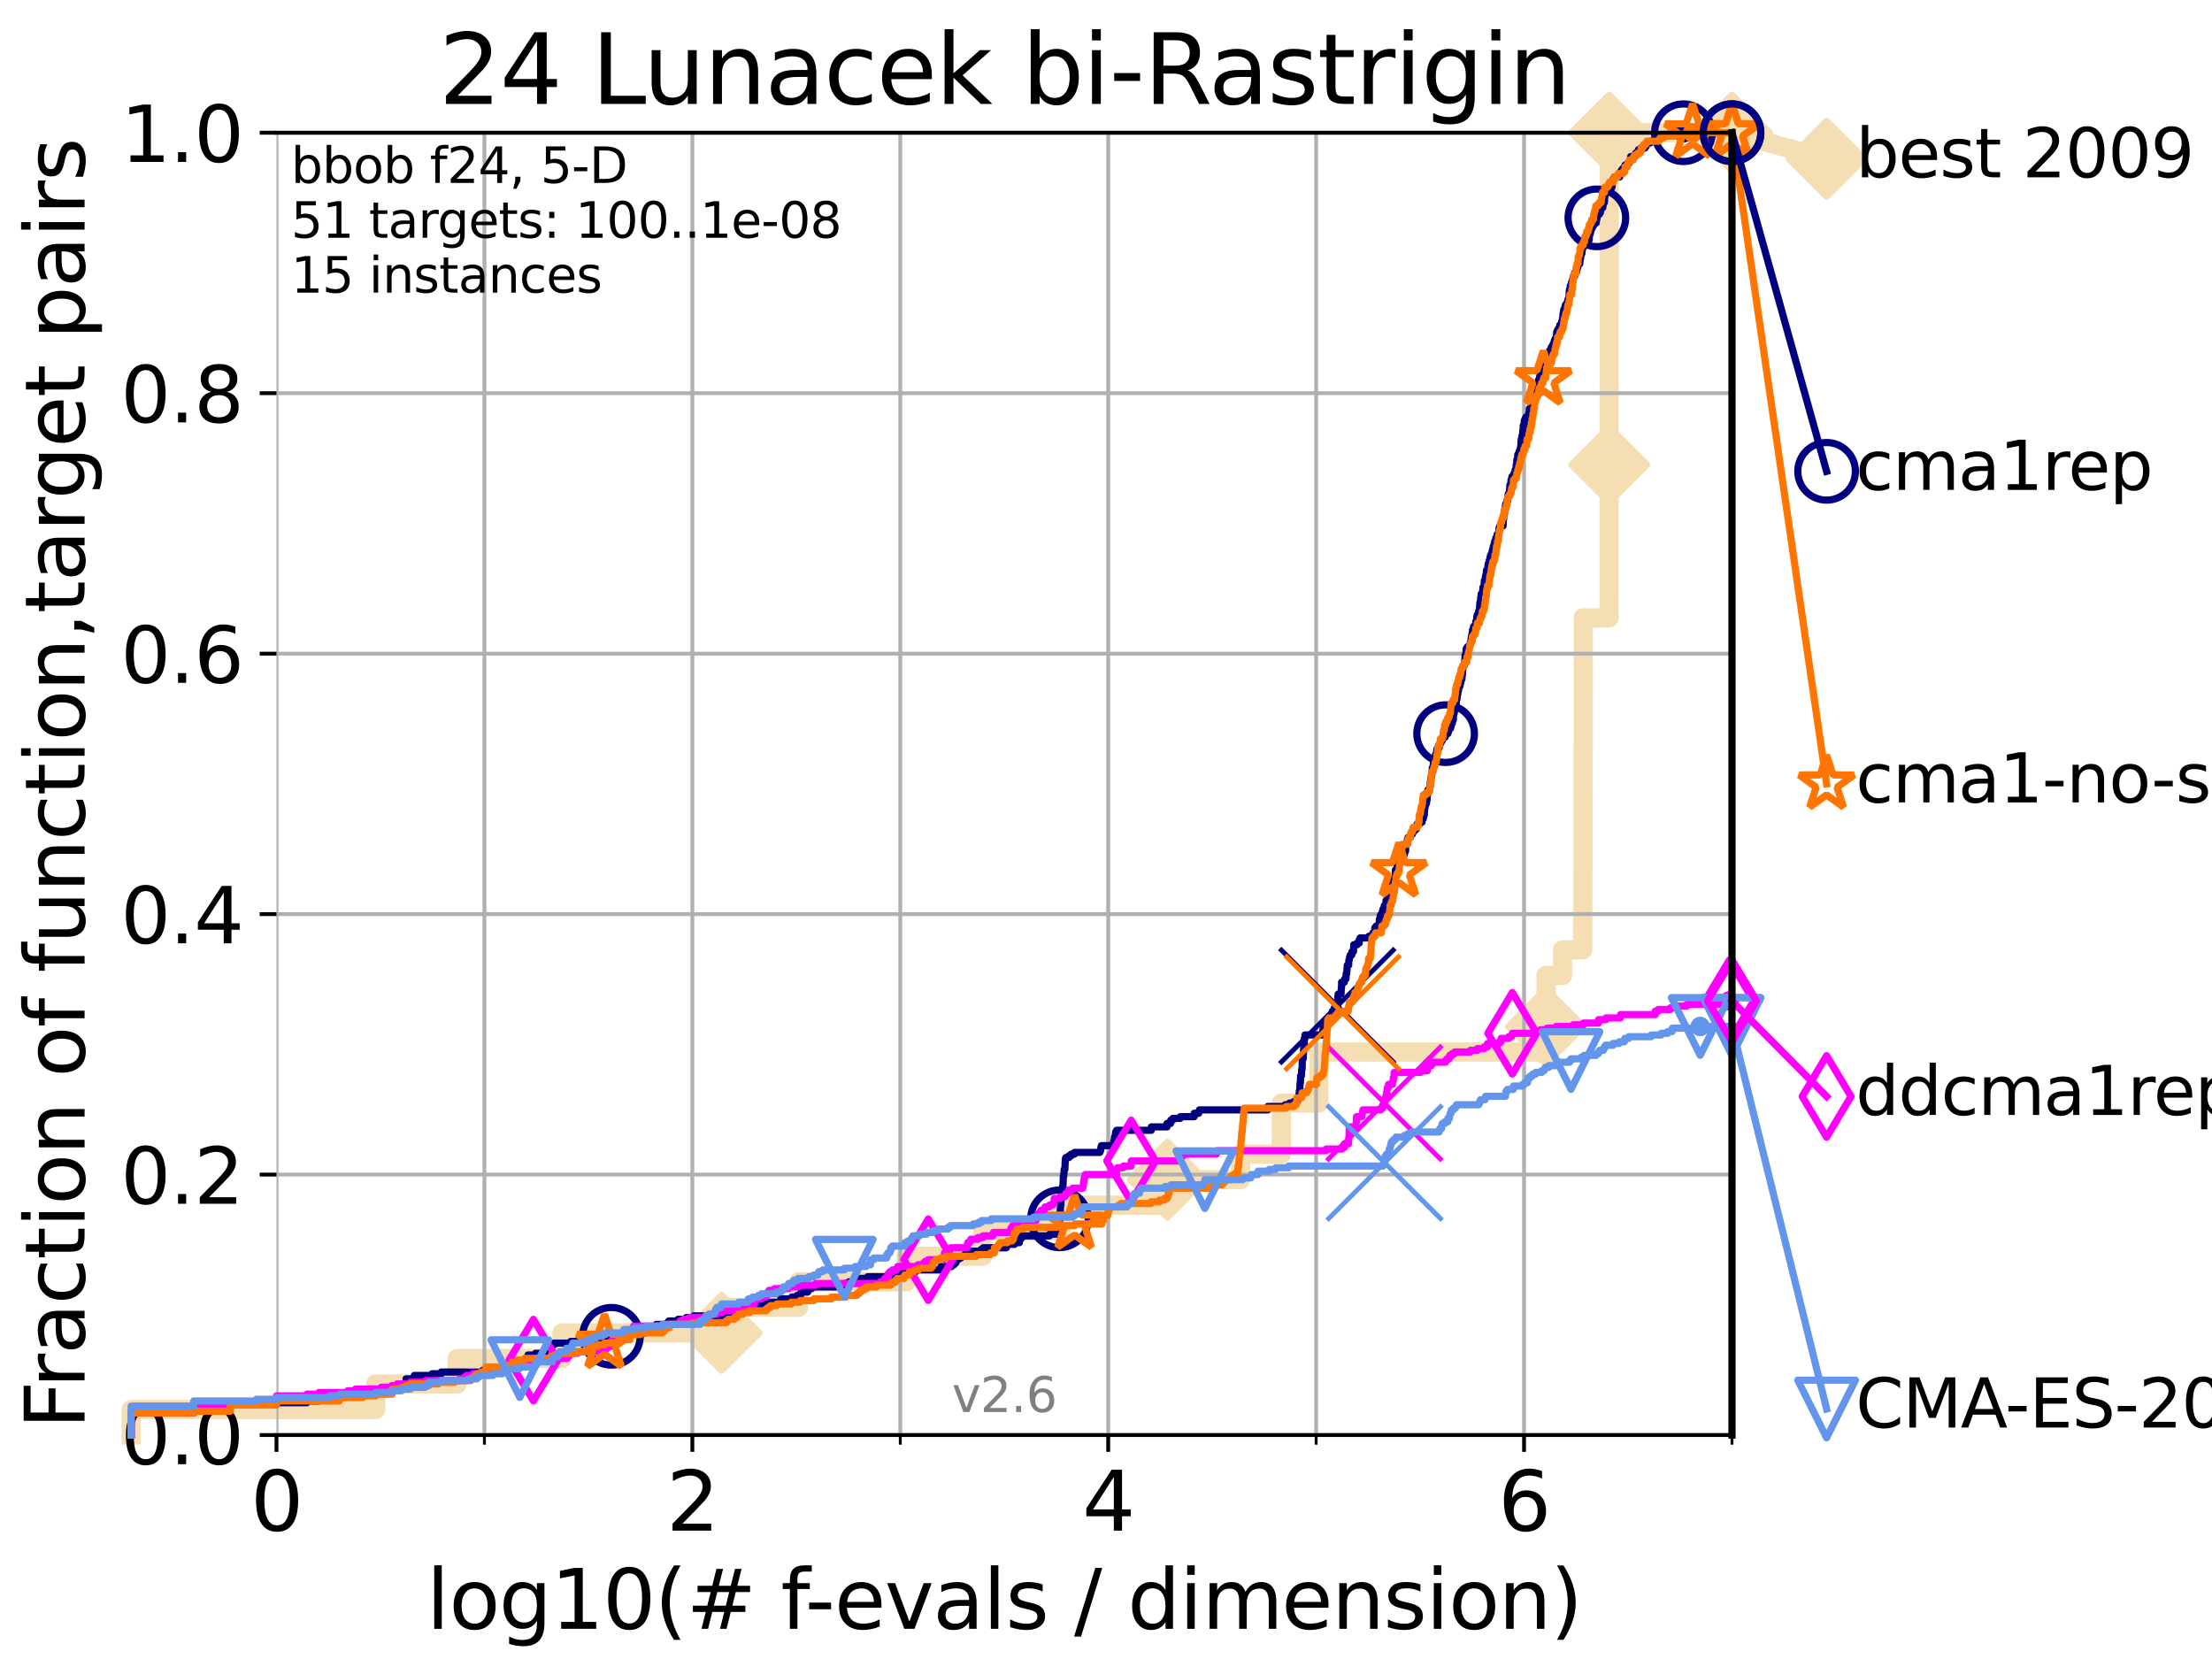 <?xml version="1.0" encoding="utf-8" standalone="no"?>
<!DOCTYPE svg PUBLIC "-//W3C//DTD SVG 1.1//EN"
  "http://www.w3.org/Graphics/SVG/1.1/DTD/svg11.dtd">
<svg xmlns:xlink="http://www.w3.org/1999/xlink" width="460.8pt" height="345.6pt" viewBox="0 0 460.8 345.6" xmlns="http://www.w3.org/2000/svg" version="1.1">
 <defs>
  <style type="text/css">*{stroke-linejoin: round; stroke-linecap: butt}</style>
 </defs>
 <g id="figure_1">
  <g id="patch_1">
   <path d="M 0 345.6 
L 460.8 345.6 
L 460.8 0 
L 0 0 
z
" style="fill: #ffffff"/>
  </g>
  <g id="axes_1">
   <g id="patch_2">
    <path d="M 57.6 298.944 
L 360.806 298.944 
L 360.806 27.648 
L 57.6 27.648 
z
" style="fill: #ffffff"/>
   </g>
   <g id="line2d_1">
    <path d="M 27.324 298.944 
L 27.324 293.624 
L 78.267 293.624 
L 78.267 288.305 
L 95.251 288.305 
L 95.251 282.985 
L 117.068 282.985 
L 117.068 277.666 
L 150.344 277.666 
L 150.344 272.346 
L 166.368 272.346 
L 166.368 267.027 
L 188.751 267.027 
L 188.751 261.707 
L 204.74 261.707 
L 204.74 256.388 
L 221.003 256.388 
L 221.003 251.068 
L 243.211 251.068 
L 243.211 245.749 
L 258.423 245.749 
L 258.423 240.429 
L 266.91 240.429 
L 266.91 235.11 
L 266.92 235.11 
L 266.92 229.79 
L 274.757 229.79 
L 274.757 224.471 
L 274.757 224.471 
L 274.757 219.151 
L 322.01 219.151 
L 322.01 213.832 
L 322.049 213.832 
L 322.049 208.512 
L 322.061 208.512 
L 322.061 203.192 
L 325.507 203.192 
L 325.507 197.873 
L 329.709 197.873 
L 329.709 192.553 
L 329.728 192.553 
L 329.728 187.234 
L 329.741 187.234 
L 329.741 181.914 
L 329.758 181.914 
L 329.758 176.595 
L 329.762 176.595 
L 329.762 171.275 
L 329.764 171.275 
L 329.764 165.956 
L 329.799 165.956 
L 329.799 160.636 
L 329.8 160.636 
L 329.8 155.317 
L 329.804 155.317 
L 329.804 149.997 
L 329.805 149.997 
L 329.805 144.678 
L 329.806 144.678 
L 329.806 139.358 
L 329.806 139.358 
L 329.806 134.039 
L 329.807 134.039 
L 329.807 128.719 
L 335.219 128.719 
L 335.219 123.4 
L 335.22 123.4 
L 335.22 118.08 
L 335.22 118.08 
L 335.22 112.76 
L 335.22 112.76 
L 335.22 107.441 
L 335.221 107.441 
L 335.221 102.121 
L 335.221 102.121 
L 335.221 96.802 
L 335.222 96.802 
L 335.222 91.482 
L 335.222 91.482 
L 335.222 86.163 
L 335.222 86.163 
L 335.222 80.843 
L 335.223 80.843 
L 335.223 75.524 
L 335.223 75.524 
L 335.223 70.204 
L 335.223 70.204 
L 335.223 64.885 
L 335.225 64.885 
L 335.225 59.565 
L 335.225 59.565 
L 335.225 54.246 
L 335.225 54.246 
L 335.225 48.926 
L 335.226 48.926 
L 335.226 43.607 
L 335.226 43.607 
L 335.226 38.287 
L 335.227 38.287 
L 335.227 32.968 
L 335.227 32.968 
L 335.227 27.648 
L 360.806 27.648 
" style="fill: none; stroke: #f5deb3; stroke-width: 4; stroke-linecap: square"/>
   </g>
   <g id="line2d_2">
    <defs>
     <path id="m07fff8b75c" d="M -0 7.778 
L 7.778 0 
L 0 -7.778 
L -7.778 -0 
z
" style="stroke: #f5deb3; stroke-width: 1.5; stroke-linejoin: miter"/>
    </defs>
    <g>
     <use xlink:href="#m07fff8b75c" x="150.344" y="277.666" style="fill: #f5deb3; stroke: #f5deb3; stroke-width: 1.5; stroke-linejoin: miter"/>
     <use xlink:href="#m07fff8b75c" x="243.211" y="245.749" style="fill: #f5deb3; stroke: #f5deb3; stroke-width: 1.5; stroke-linejoin: miter"/>
     <use xlink:href="#m07fff8b75c" x="322.049" y="213.832" style="fill: #f5deb3; stroke: #f5deb3; stroke-width: 1.5; stroke-linejoin: miter"/>
     <use xlink:href="#m07fff8b75c" x="335.221" y="96.802" style="fill: #f5deb3; stroke: #f5deb3; stroke-width: 1.5; stroke-linejoin: miter"/>
     <use xlink:href="#m07fff8b75c" x="335.227" y="27.648" style="fill: #f5deb3; stroke: #f5deb3; stroke-width: 1.5; stroke-linejoin: miter"/>
     <use xlink:href="#m07fff8b75c" x="360.806" y="27.648" style="fill: #f5deb3; stroke: #f5deb3; stroke-width: 1.5; stroke-linejoin: miter"/>
    </g>
   </g>
   <g id="line2d_3">
    <path style="fill: none; stroke: #f5deb3; stroke-width: 4; stroke-linecap: square"/>
    <g/>
   </g>
   <g id="line2d_4">
    <path d="M 360.806 27.648 
L 380.515 33.074 
" style="fill: none; stroke: #f5deb3; stroke-width: 4; stroke-linecap: square"/>
    <g>
     <use xlink:href="#m07fff8b75c" x="360.806" y="27.648" style="fill: #f5deb3; stroke: #f5deb3; stroke-width: 1.5; stroke-linejoin: miter"/>
     <use xlink:href="#m07fff8b75c" x="380.515" y="33.074" style="fill: #f5deb3; stroke: #f5deb3; stroke-width: 1.5; stroke-linejoin: miter"/>
    </g>
   </g>
   <g id="matplotlib.axis_1">
    <g id="xtick_1">
     <g id="line2d_5">
      <path d="M 57.6 298.944 
L 57.6 27.648 
" clip-path="url(#p7a0f2f054d)" style="fill: none; stroke: #b0b0b0; stroke-width: 0.8; stroke-linecap: square"/>
     </g>
     <g id="line2d_6">
      <defs>
       <path id="m7896a789ec" d="M 0 0 
L 0 3.5 
" style="stroke: #000000; stroke-width: 0.8"/>
      </defs>
      <g>
       <use xlink:href="#m7896a789ec" x="57.6" y="298.944" style="stroke: #000000; stroke-width: 0.8"/>
      </g>
     </g>
     <g id="text_1">
      <!-- 0 -->
      <g transform="translate(52.192 318.861)scale(0.17 -0.17)">
       <defs>
        <path id="DejaVuSans-30" d="M 2034 4250 
Q 1547 4250 1301 3770 
Q 1056 3291 1056 2328 
Q 1056 1369 1301 889 
Q 1547 409 2034 409 
Q 2525 409 2770 889 
Q 3016 1369 3016 2328 
Q 3016 3291 2770 3770 
Q 2525 4250 2034 4250 
z
M 2034 4750 
Q 2819 4750 3233 4129 
Q 3647 3509 3647 2328 
Q 3647 1150 3233 529 
Q 2819 -91 2034 -91 
Q 1250 -91 836 529 
Q 422 1150 422 2328 
Q 422 3509 836 4129 
Q 1250 4750 2034 4750 
z
" transform="scale(0.016)"/>
       </defs>
       <use xlink:href="#DejaVuSans-30"/>
      </g>
     </g>
    </g>
    <g id="xtick_2">
     <g id="line2d_7">
      <path d="M 144.23 298.944 
L 144.23 27.648 
" clip-path="url(#p7a0f2f054d)" style="fill: none; stroke: #b0b0b0; stroke-width: 0.8; stroke-linecap: square"/>
     </g>
     <g id="line2d_8">
      <g>
       <use xlink:href="#m7896a789ec" x="144.23" y="298.944" style="stroke: #000000; stroke-width: 0.8"/>
      </g>
     </g>
     <g id="text_2">
      <!-- 2 -->
      <g transform="translate(138.822 318.861)scale(0.17 -0.17)">
       <defs>
        <path id="DejaVuSans-32" d="M 1228 531 
L 3431 531 
L 3431 0 
L 469 0 
L 469 531 
Q 828 903 1448 1529 
Q 2069 2156 2228 2338 
Q 2531 2678 2651 2914 
Q 2772 3150 2772 3378 
Q 2772 3750 2511 3984 
Q 2250 4219 1831 4219 
Q 1534 4219 1204 4116 
Q 875 4013 500 3803 
L 500 4441 
Q 881 4594 1212 4672 
Q 1544 4750 1819 4750 
Q 2544 4750 2975 4387 
Q 3406 4025 3406 3419 
Q 3406 3131 3298 2873 
Q 3191 2616 2906 2266 
Q 2828 2175 2409 1742 
Q 1991 1309 1228 531 
z
" transform="scale(0.016)"/>
       </defs>
       <use xlink:href="#DejaVuSans-32"/>
      </g>
     </g>
    </g>
    <g id="xtick_3">
     <g id="line2d_9">
      <path d="M 230.861 298.944 
L 230.861 27.648 
" clip-path="url(#p7a0f2f054d)" style="fill: none; stroke: #b0b0b0; stroke-width: 0.8; stroke-linecap: square"/>
     </g>
     <g id="line2d_10">
      <g>
       <use xlink:href="#m7896a789ec" x="230.861" y="298.944" style="stroke: #000000; stroke-width: 0.8"/>
      </g>
     </g>
     <g id="text_3">
      <!-- 4 -->
      <g transform="translate(225.453 318.861)scale(0.17 -0.17)">
       <defs>
        <path id="DejaVuSans-34" d="M 2419 4116 
L 825 1625 
L 2419 1625 
L 2419 4116 
z
M 2253 4666 
L 3047 4666 
L 3047 1625 
L 3713 1625 
L 3713 1100 
L 3047 1100 
L 3047 0 
L 2419 0 
L 2419 1100 
L 313 1100 
L 313 1709 
L 2253 4666 
z
" transform="scale(0.016)"/>
       </defs>
       <use xlink:href="#DejaVuSans-34"/>
      </g>
     </g>
    </g>
    <g id="xtick_4">
     <g id="line2d_11">
      <path d="M 317.491 298.944 
L 317.491 27.648 
" clip-path="url(#p7a0f2f054d)" style="fill: none; stroke: #b0b0b0; stroke-width: 0.8; stroke-linecap: square"/>
     </g>
     <g id="line2d_12">
      <g>
       <use xlink:href="#m7896a789ec" x="317.491" y="298.944" style="stroke: #000000; stroke-width: 0.8"/>
      </g>
     </g>
     <g id="text_4">
      <!-- 6 -->
      <g transform="translate(312.083 318.861)scale(0.17 -0.17)">
       <defs>
        <path id="DejaVuSans-36" d="M 2113 2584 
Q 1688 2584 1439 2293 
Q 1191 2003 1191 1497 
Q 1191 994 1439 701 
Q 1688 409 2113 409 
Q 2538 409 2786 701 
Q 3034 994 3034 1497 
Q 3034 2003 2786 2293 
Q 2538 2584 2113 2584 
z
M 3366 4563 
L 3366 3988 
Q 3128 4100 2886 4159 
Q 2644 4219 2406 4219 
Q 1781 4219 1451 3797 
Q 1122 3375 1075 2522 
Q 1259 2794 1537 2939 
Q 1816 3084 2150 3084 
Q 2853 3084 3261 2657 
Q 3669 2231 3669 1497 
Q 3669 778 3244 343 
Q 2819 -91 2113 -91 
Q 1303 -91 875 529 
Q 447 1150 447 2328 
Q 447 3434 972 4092 
Q 1497 4750 2381 4750 
Q 2619 4750 2861 4703 
Q 3103 4656 3366 4563 
z
" transform="scale(0.016)"/>
       </defs>
       <use xlink:href="#DejaVuSans-36"/>
      </g>
     </g>
    </g>
    <g id="xtick_5">
     <g id="line2d_13">
      <path d="M 100.915 298.944 
L 100.915 27.648 
" clip-path="url(#p7a0f2f054d)" style="fill: none; stroke: #b0b0b0; stroke-width: 0.8; stroke-linecap: square"/>
     </g>
     <g id="line2d_14">
      <defs>
       <path id="m12394016be" d="M 0 0 
L 0 2 
" style="stroke: #000000; stroke-width: 0.6"/>
      </defs>
      <g>
       <use xlink:href="#m12394016be" x="100.915" y="298.944" style="stroke: #000000; stroke-width: 0.6"/>
      </g>
     </g>
    </g>
    <g id="xtick_6">
     <g id="line2d_15">
      <path d="M 187.546 298.944 
L 187.546 27.648 
" clip-path="url(#p7a0f2f054d)" style="fill: none; stroke: #b0b0b0; stroke-width: 0.8; stroke-linecap: square"/>
     </g>
     <g id="line2d_16">
      <g>
       <use xlink:href="#m12394016be" x="187.546" y="298.944" style="stroke: #000000; stroke-width: 0.6"/>
      </g>
     </g>
    </g>
    <g id="xtick_7">
     <g id="line2d_17">
      <path d="M 274.176 298.944 
L 274.176 27.648 
" clip-path="url(#p7a0f2f054d)" style="fill: none; stroke: #b0b0b0; stroke-width: 0.8; stroke-linecap: square"/>
     </g>
     <g id="line2d_18">
      <g>
       <use xlink:href="#m12394016be" x="274.176" y="298.944" style="stroke: #000000; stroke-width: 0.6"/>
      </g>
     </g>
    </g>
    <g id="xtick_8">
     <g id="line2d_19">
      <path d="M 360.806 298.944 
L 360.806 27.648 
" clip-path="url(#p7a0f2f054d)" style="fill: none; stroke: #b0b0b0; stroke-width: 0.8; stroke-linecap: square"/>
     </g>
     <g id="line2d_20">
      <g>
       <use xlink:href="#m12394016be" x="360.806" y="298.944" style="stroke: #000000; stroke-width: 0.6"/>
      </g>
     </g>
    </g>
    <g id="text_5">
     <!-- log10(# f-evals / dimension) -->
     <g transform="translate(88.823 339.314)scale(0.17 -0.17)">
      <defs>
       <path id="DejaVuSans-6c" d="M 603 4863 
L 1178 4863 
L 1178 0 
L 603 0 
L 603 4863 
z
" transform="scale(0.016)"/>
       <path id="DejaVuSans-6f" d="M 1959 3097 
Q 1497 3097 1228 2736 
Q 959 2375 959 1747 
Q 959 1119 1226 758 
Q 1494 397 1959 397 
Q 2419 397 2687 759 
Q 2956 1122 2956 1747 
Q 2956 2369 2687 2733 
Q 2419 3097 1959 3097 
z
M 1959 3584 
Q 2709 3584 3137 3096 
Q 3566 2609 3566 1747 
Q 3566 888 3137 398 
Q 2709 -91 1959 -91 
Q 1206 -91 779 398 
Q 353 888 353 1747 
Q 353 2609 779 3096 
Q 1206 3584 1959 3584 
z
" transform="scale(0.016)"/>
       <path id="DejaVuSans-67" d="M 2906 1791 
Q 2906 2416 2648 2759 
Q 2391 3103 1925 3103 
Q 1463 3103 1205 2759 
Q 947 2416 947 1791 
Q 947 1169 1205 825 
Q 1463 481 1925 481 
Q 2391 481 2648 825 
Q 2906 1169 2906 1791 
z
M 3481 434 
Q 3481 -459 3084 -895 
Q 2688 -1331 1869 -1331 
Q 1566 -1331 1297 -1286 
Q 1028 -1241 775 -1147 
L 775 -588 
Q 1028 -725 1275 -790 
Q 1522 -856 1778 -856 
Q 2344 -856 2625 -561 
Q 2906 -266 2906 331 
L 2906 616 
Q 2728 306 2450 153 
Q 2172 0 1784 0 
Q 1141 0 747 490 
Q 353 981 353 1791 
Q 353 2603 747 3093 
Q 1141 3584 1784 3584 
Q 2172 3584 2450 3431 
Q 2728 3278 2906 2969 
L 2906 3500 
L 3481 3500 
L 3481 434 
z
" transform="scale(0.016)"/>
       <path id="DejaVuSans-31" d="M 794 531 
L 1825 531 
L 1825 4091 
L 703 3866 
L 703 4441 
L 1819 4666 
L 2450 4666 
L 2450 531 
L 3481 531 
L 3481 0 
L 794 0 
L 794 531 
z
" transform="scale(0.016)"/>
       <path id="DejaVuSans-28" d="M 1984 4856 
Q 1566 4138 1362 3434 
Q 1159 2731 1159 2009 
Q 1159 1288 1364 580 
Q 1569 -128 1984 -844 
L 1484 -844 
Q 1016 -109 783 600 
Q 550 1309 550 2009 
Q 550 2706 781 3412 
Q 1013 4119 1484 4856 
L 1984 4856 
z
" transform="scale(0.016)"/>
       <path id="DejaVuSans-23" d="M 3272 2816 
L 2363 2816 
L 2100 1772 
L 3016 1772 
L 3272 2816 
z
M 2803 4594 
L 2478 3297 
L 3391 3297 
L 3719 4594 
L 4219 4594 
L 3897 3297 
L 4872 3297 
L 4872 2816 
L 3775 2816 
L 3519 1772 
L 4513 1772 
L 4513 1294 
L 3397 1294 
L 3072 0 
L 2572 0 
L 2894 1294 
L 1978 1294 
L 1656 0 
L 1153 0 
L 1478 1294 
L 494 1294 
L 494 1772 
L 1594 1772 
L 1856 2816 
L 850 2816 
L 850 3297 
L 1978 3297 
L 2297 4594 
L 2803 4594 
z
" transform="scale(0.016)"/>
       <path id="DejaVuSans-20" transform="scale(0.016)"/>
       <path id="DejaVuSans-66" d="M 2375 4863 
L 2375 4384 
L 1825 4384 
Q 1516 4384 1395 4259 
Q 1275 4134 1275 3809 
L 1275 3500 
L 2222 3500 
L 2222 3053 
L 1275 3053 
L 1275 0 
L 697 0 
L 697 3053 
L 147 3053 
L 147 3500 
L 697 3500 
L 697 3744 
Q 697 4328 969 4595 
Q 1241 4863 1831 4863 
L 2375 4863 
z
" transform="scale(0.016)"/>
       <path id="DejaVuSans-2d" d="M 313 2009 
L 1997 2009 
L 1997 1497 
L 313 1497 
L 313 2009 
z
" transform="scale(0.016)"/>
       <path id="DejaVuSans-65" d="M 3597 1894 
L 3597 1613 
L 953 1613 
Q 991 1019 1311 708 
Q 1631 397 2203 397 
Q 2534 397 2845 478 
Q 3156 559 3463 722 
L 3463 178 
Q 3153 47 2828 -22 
Q 2503 -91 2169 -91 
Q 1331 -91 842 396 
Q 353 884 353 1716 
Q 353 2575 817 3079 
Q 1281 3584 2069 3584 
Q 2775 3584 3186 3129 
Q 3597 2675 3597 1894 
z
M 3022 2063 
Q 3016 2534 2758 2815 
Q 2500 3097 2075 3097 
Q 1594 3097 1305 2825 
Q 1016 2553 972 2059 
L 3022 2063 
z
" transform="scale(0.016)"/>
       <path id="DejaVuSans-76" d="M 191 3500 
L 800 3500 
L 1894 563 
L 2988 3500 
L 3597 3500 
L 2284 0 
L 1503 0 
L 191 3500 
z
" transform="scale(0.016)"/>
       <path id="DejaVuSans-61" d="M 2194 1759 
Q 1497 1759 1228 1600 
Q 959 1441 959 1056 
Q 959 750 1161 570 
Q 1363 391 1709 391 
Q 2188 391 2477 730 
Q 2766 1069 2766 1631 
L 2766 1759 
L 2194 1759 
z
M 3341 1997 
L 3341 0 
L 2766 0 
L 2766 531 
Q 2569 213 2275 61 
Q 1981 -91 1556 -91 
Q 1019 -91 701 211 
Q 384 513 384 1019 
Q 384 1609 779 1909 
Q 1175 2209 1959 2209 
L 2766 2209 
L 2766 2266 
Q 2766 2663 2505 2880 
Q 2244 3097 1772 3097 
Q 1472 3097 1187 3025 
Q 903 2953 641 2809 
L 641 3341 
Q 956 3463 1253 3523 
Q 1550 3584 1831 3584 
Q 2591 3584 2966 3190 
Q 3341 2797 3341 1997 
z
" transform="scale(0.016)"/>
       <path id="DejaVuSans-73" d="M 2834 3397 
L 2834 2853 
Q 2591 2978 2328 3040 
Q 2066 3103 1784 3103 
Q 1356 3103 1142 2972 
Q 928 2841 928 2578 
Q 928 2378 1081 2264 
Q 1234 2150 1697 2047 
L 1894 2003 
Q 2506 1872 2764 1633 
Q 3022 1394 3022 966 
Q 3022 478 2636 193 
Q 2250 -91 1575 -91 
Q 1294 -91 989 -36 
Q 684 19 347 128 
L 347 722 
Q 666 556 975 473 
Q 1284 391 1588 391 
Q 1994 391 2212 530 
Q 2431 669 2431 922 
Q 2431 1156 2273 1281 
Q 2116 1406 1581 1522 
L 1381 1569 
Q 847 1681 609 1914 
Q 372 2147 372 2553 
Q 372 3047 722 3315 
Q 1072 3584 1716 3584 
Q 2034 3584 2315 3537 
Q 2597 3491 2834 3397 
z
" transform="scale(0.016)"/>
       <path id="DejaVuSans-2f" d="M 1625 4666 
L 2156 4666 
L 531 -594 
L 0 -594 
L 1625 4666 
z
" transform="scale(0.016)"/>
       <path id="DejaVuSans-64" d="M 2906 2969 
L 2906 4863 
L 3481 4863 
L 3481 0 
L 2906 0 
L 2906 525 
Q 2725 213 2448 61 
Q 2172 -91 1784 -91 
Q 1150 -91 751 415 
Q 353 922 353 1747 
Q 353 2572 751 3078 
Q 1150 3584 1784 3584 
Q 2172 3584 2448 3432 
Q 2725 3281 2906 2969 
z
M 947 1747 
Q 947 1113 1208 752 
Q 1469 391 1925 391 
Q 2381 391 2643 752 
Q 2906 1113 2906 1747 
Q 2906 2381 2643 2742 
Q 2381 3103 1925 3103 
Q 1469 3103 1208 2742 
Q 947 2381 947 1747 
z
" transform="scale(0.016)"/>
       <path id="DejaVuSans-69" d="M 603 3500 
L 1178 3500 
L 1178 0 
L 603 0 
L 603 3500 
z
M 603 4863 
L 1178 4863 
L 1178 4134 
L 603 4134 
L 603 4863 
z
" transform="scale(0.016)"/>
       <path id="DejaVuSans-6d" d="M 3328 2828 
Q 3544 3216 3844 3400 
Q 4144 3584 4550 3584 
Q 5097 3584 5394 3201 
Q 5691 2819 5691 2113 
L 5691 0 
L 5113 0 
L 5113 2094 
Q 5113 2597 4934 2840 
Q 4756 3084 4391 3084 
Q 3944 3084 3684 2787 
Q 3425 2491 3425 1978 
L 3425 0 
L 2847 0 
L 2847 2094 
Q 2847 2600 2669 2842 
Q 2491 3084 2119 3084 
Q 1678 3084 1418 2786 
Q 1159 2488 1159 1978 
L 1159 0 
L 581 0 
L 581 3500 
L 1159 3500 
L 1159 2956 
Q 1356 3278 1631 3431 
Q 1906 3584 2284 3584 
Q 2666 3584 2933 3390 
Q 3200 3197 3328 2828 
z
" transform="scale(0.016)"/>
       <path id="DejaVuSans-6e" d="M 3513 2113 
L 3513 0 
L 2938 0 
L 2938 2094 
Q 2938 2591 2744 2837 
Q 2550 3084 2163 3084 
Q 1697 3084 1428 2787 
Q 1159 2491 1159 1978 
L 1159 0 
L 581 0 
L 581 3500 
L 1159 3500 
L 1159 2956 
Q 1366 3272 1645 3428 
Q 1925 3584 2291 3584 
Q 2894 3584 3203 3211 
Q 3513 2838 3513 2113 
z
" transform="scale(0.016)"/>
       <path id="DejaVuSans-29" d="M 513 4856 
L 1013 4856 
Q 1481 4119 1714 3412 
Q 1947 2706 1947 2009 
Q 1947 1309 1714 600 
Q 1481 -109 1013 -844 
L 513 -844 
Q 928 -128 1133 580 
Q 1338 1288 1338 2009 
Q 1338 2731 1133 3434 
Q 928 4138 513 4856 
z
" transform="scale(0.016)"/>
      </defs>
      <use xlink:href="#DejaVuSans-6c"/>
      <use xlink:href="#DejaVuSans-6f" x="27.783"/>
      <use xlink:href="#DejaVuSans-67" x="88.965"/>
      <use xlink:href="#DejaVuSans-31" x="152.441"/>
      <use xlink:href="#DejaVuSans-30" x="216.064"/>
      <use xlink:href="#DejaVuSans-28" x="279.688"/>
      <use xlink:href="#DejaVuSans-23" x="318.701"/>
      <use xlink:href="#DejaVuSans-20" x="402.49"/>
      <use xlink:href="#DejaVuSans-66" x="434.277"/>
      <use xlink:href="#DejaVuSans-2d" x="463.982"/>
      <use xlink:href="#DejaVuSans-65" x="500.066"/>
      <use xlink:href="#DejaVuSans-76" x="561.59"/>
      <use xlink:href="#DejaVuSans-61" x="620.77"/>
      <use xlink:href="#DejaVuSans-6c" x="682.049"/>
      <use xlink:href="#DejaVuSans-73" x="709.832"/>
      <use xlink:href="#DejaVuSans-20" x="761.932"/>
      <use xlink:href="#DejaVuSans-2f" x="793.719"/>
      <use xlink:href="#DejaVuSans-20" x="827.41"/>
      <use xlink:href="#DejaVuSans-64" x="859.197"/>
      <use xlink:href="#DejaVuSans-69" x="922.674"/>
      <use xlink:href="#DejaVuSans-6d" x="950.457"/>
      <use xlink:href="#DejaVuSans-65" x="1047.869"/>
      <use xlink:href="#DejaVuSans-6e" x="1109.393"/>
      <use xlink:href="#DejaVuSans-73" x="1172.771"/>
      <use xlink:href="#DejaVuSans-69" x="1224.871"/>
      <use xlink:href="#DejaVuSans-6f" x="1252.654"/>
      <use xlink:href="#DejaVuSans-6e" x="1313.836"/>
      <use xlink:href="#DejaVuSans-29" x="1377.215"/>
     </g>
    </g>
   </g>
   <g id="matplotlib.axis_2">
    <g id="ytick_1">
     <g id="line2d_21">
      <path d="M 57.6 298.944 
L 360.806 298.944 
" clip-path="url(#p7a0f2f054d)" style="fill: none; stroke: #b0b0b0; stroke-width: 0.8; stroke-linecap: square"/>
     </g>
     <g id="line2d_22">
      <defs>
       <path id="m21cb21b8c1" d="M 0 0 
L -3.5 0 
" style="stroke: #000000; stroke-width: 0.8"/>
      </defs>
      <g>
       <use xlink:href="#m21cb21b8c1" x="57.6" y="298.944" style="stroke: #000000; stroke-width: 0.8"/>
      </g>
     </g>
     <g id="text_6">
      <!-- 0.0 -->
      <g transform="translate(25.155 305.023)scale(0.16 -0.16)">
       <defs>
        <path id="DejaVuSans-2e" d="M 684 794 
L 1344 794 
L 1344 0 
L 684 0 
L 684 794 
z
" transform="scale(0.016)"/>
       </defs>
       <use xlink:href="#DejaVuSans-30"/>
       <use xlink:href="#DejaVuSans-2e" x="63.623"/>
       <use xlink:href="#DejaVuSans-30" x="95.41"/>
      </g>
     </g>
    </g>
    <g id="ytick_2">
     <g id="line2d_23">
      <path d="M 57.6 244.685 
L 360.806 244.685 
" clip-path="url(#p7a0f2f054d)" style="fill: none; stroke: #b0b0b0; stroke-width: 0.8; stroke-linecap: square"/>
     </g>
     <g id="line2d_24">
      <g>
       <use xlink:href="#m21cb21b8c1" x="57.6" y="244.685" style="stroke: #000000; stroke-width: 0.8"/>
      </g>
     </g>
     <g id="text_7">
      <!-- 0.2 -->
      <g transform="translate(25.155 250.764)scale(0.16 -0.16)">
       <use xlink:href="#DejaVuSans-30"/>
       <use xlink:href="#DejaVuSans-2e" x="63.623"/>
       <use xlink:href="#DejaVuSans-32" x="95.41"/>
      </g>
     </g>
    </g>
    <g id="ytick_3">
     <g id="line2d_25">
      <path d="M 57.6 190.426 
L 360.806 190.426 
" clip-path="url(#p7a0f2f054d)" style="fill: none; stroke: #b0b0b0; stroke-width: 0.8; stroke-linecap: square"/>
     </g>
     <g id="line2d_26">
      <g>
       <use xlink:href="#m21cb21b8c1" x="57.6" y="190.426" style="stroke: #000000; stroke-width: 0.8"/>
      </g>
     </g>
     <g id="text_8">
      <!-- 0.4 -->
      <g transform="translate(25.155 196.504)scale(0.16 -0.16)">
       <use xlink:href="#DejaVuSans-30"/>
       <use xlink:href="#DejaVuSans-2e" x="63.623"/>
       <use xlink:href="#DejaVuSans-34" x="95.41"/>
      </g>
     </g>
    </g>
    <g id="ytick_4">
     <g id="line2d_27">
      <path d="M 57.6 136.166 
L 360.806 136.166 
" clip-path="url(#p7a0f2f054d)" style="fill: none; stroke: #b0b0b0; stroke-width: 0.8; stroke-linecap: square"/>
     </g>
     <g id="line2d_28">
      <g>
       <use xlink:href="#m21cb21b8c1" x="57.6" y="136.166" style="stroke: #000000; stroke-width: 0.8"/>
      </g>
     </g>
     <g id="text_9">
      <!-- 0.6 -->
      <g transform="translate(25.155 142.245)scale(0.16 -0.16)">
       <use xlink:href="#DejaVuSans-30"/>
       <use xlink:href="#DejaVuSans-2e" x="63.623"/>
       <use xlink:href="#DejaVuSans-36" x="95.41"/>
      </g>
     </g>
    </g>
    <g id="ytick_5">
     <g id="line2d_29">
      <path d="M 57.6 81.907 
L 360.806 81.907 
" clip-path="url(#p7a0f2f054d)" style="fill: none; stroke: #b0b0b0; stroke-width: 0.8; stroke-linecap: square"/>
     </g>
     <g id="line2d_30">
      <g>
       <use xlink:href="#m21cb21b8c1" x="57.6" y="81.907" style="stroke: #000000; stroke-width: 0.8"/>
      </g>
     </g>
     <g id="text_10">
      <!-- 0.8 -->
      <g transform="translate(25.155 87.986)scale(0.16 -0.16)">
       <defs>
        <path id="DejaVuSans-38" d="M 2034 2216 
Q 1584 2216 1326 1975 
Q 1069 1734 1069 1313 
Q 1069 891 1326 650 
Q 1584 409 2034 409 
Q 2484 409 2743 651 
Q 3003 894 3003 1313 
Q 3003 1734 2745 1975 
Q 2488 2216 2034 2216 
z
M 1403 2484 
Q 997 2584 770 2862 
Q 544 3141 544 3541 
Q 544 4100 942 4425 
Q 1341 4750 2034 4750 
Q 2731 4750 3128 4425 
Q 3525 4100 3525 3541 
Q 3525 3141 3298 2862 
Q 3072 2584 2669 2484 
Q 3125 2378 3379 2068 
Q 3634 1759 3634 1313 
Q 3634 634 3220 271 
Q 2806 -91 2034 -91 
Q 1263 -91 848 271 
Q 434 634 434 1313 
Q 434 1759 690 2068 
Q 947 2378 1403 2484 
z
M 1172 3481 
Q 1172 3119 1398 2916 
Q 1625 2713 2034 2713 
Q 2441 2713 2670 2916 
Q 2900 3119 2900 3481 
Q 2900 3844 2670 4047 
Q 2441 4250 2034 4250 
Q 1625 4250 1398 4047 
Q 1172 3844 1172 3481 
z
" transform="scale(0.016)"/>
       </defs>
       <use xlink:href="#DejaVuSans-30"/>
       <use xlink:href="#DejaVuSans-2e" x="63.623"/>
       <use xlink:href="#DejaVuSans-38" x="95.41"/>
      </g>
     </g>
    </g>
    <g id="ytick_6">
     <g id="line2d_31">
      <path d="M 57.6 27.648 
L 360.806 27.648 
" clip-path="url(#p7a0f2f054d)" style="fill: none; stroke: #b0b0b0; stroke-width: 0.8; stroke-linecap: square"/>
     </g>
     <g id="line2d_32">
      <g>
       <use xlink:href="#m21cb21b8c1" x="57.6" y="27.648" style="stroke: #000000; stroke-width: 0.8"/>
      </g>
     </g>
     <g id="text_11">
      <!-- 1.0 -->
      <g transform="translate(25.155 33.727)scale(0.16 -0.16)">
       <use xlink:href="#DejaVuSans-31"/>
       <use xlink:href="#DejaVuSans-2e" x="63.623"/>
       <use xlink:href="#DejaVuSans-30" x="95.41"/>
      </g>
     </g>
    </g>
    <g id="text_12">
     <!-- Fraction of function,target pairs -->
     <g transform="translate(17.62 297.681)rotate(-90)scale(0.17 -0.17)">
      <defs>
       <path id="DejaVuSans-46" d="M 628 4666 
L 3309 4666 
L 3309 4134 
L 1259 4134 
L 1259 2759 
L 3109 2759 
L 3109 2228 
L 1259 2228 
L 1259 0 
L 628 0 
L 628 4666 
z
" transform="scale(0.016)"/>
       <path id="DejaVuSans-72" d="M 2631 2963 
Q 2534 3019 2420 3045 
Q 2306 3072 2169 3072 
Q 1681 3072 1420 2755 
Q 1159 2438 1159 1844 
L 1159 0 
L 581 0 
L 581 3500 
L 1159 3500 
L 1159 2956 
Q 1341 3275 1631 3429 
Q 1922 3584 2338 3584 
Q 2397 3584 2469 3576 
Q 2541 3569 2628 3553 
L 2631 2963 
z
" transform="scale(0.016)"/>
       <path id="DejaVuSans-63" d="M 3122 3366 
L 3122 2828 
Q 2878 2963 2633 3030 
Q 2388 3097 2138 3097 
Q 1578 3097 1268 2742 
Q 959 2388 959 1747 
Q 959 1106 1268 751 
Q 1578 397 2138 397 
Q 2388 397 2633 464 
Q 2878 531 3122 666 
L 3122 134 
Q 2881 22 2623 -34 
Q 2366 -91 2075 -91 
Q 1284 -91 818 406 
Q 353 903 353 1747 
Q 353 2603 823 3093 
Q 1294 3584 2113 3584 
Q 2378 3584 2631 3529 
Q 2884 3475 3122 3366 
z
" transform="scale(0.016)"/>
       <path id="DejaVuSans-74" d="M 1172 4494 
L 1172 3500 
L 2356 3500 
L 2356 3053 
L 1172 3053 
L 1172 1153 
Q 1172 725 1289 603 
Q 1406 481 1766 481 
L 2356 481 
L 2356 0 
L 1766 0 
Q 1100 0 847 248 
Q 594 497 594 1153 
L 594 3053 
L 172 3053 
L 172 3500 
L 594 3500 
L 594 4494 
L 1172 4494 
z
" transform="scale(0.016)"/>
       <path id="DejaVuSans-75" d="M 544 1381 
L 544 3500 
L 1119 3500 
L 1119 1403 
Q 1119 906 1312 657 
Q 1506 409 1894 409 
Q 2359 409 2629 706 
Q 2900 1003 2900 1516 
L 2900 3500 
L 3475 3500 
L 3475 0 
L 2900 0 
L 2900 538 
Q 2691 219 2414 64 
Q 2138 -91 1772 -91 
Q 1169 -91 856 284 
Q 544 659 544 1381 
z
M 1991 3584 
L 1991 3584 
z
" transform="scale(0.016)"/>
       <path id="DejaVuSans-2c" d="M 750 794 
L 1409 794 
L 1409 256 
L 897 -744 
L 494 -744 
L 750 256 
L 750 794 
z
" transform="scale(0.016)"/>
       <path id="DejaVuSans-70" d="M 1159 525 
L 1159 -1331 
L 581 -1331 
L 581 3500 
L 1159 3500 
L 1159 2969 
Q 1341 3281 1617 3432 
Q 1894 3584 2278 3584 
Q 2916 3584 3314 3078 
Q 3713 2572 3713 1747 
Q 3713 922 3314 415 
Q 2916 -91 2278 -91 
Q 1894 -91 1617 61 
Q 1341 213 1159 525 
z
M 3116 1747 
Q 3116 2381 2855 2742 
Q 2594 3103 2138 3103 
Q 1681 3103 1420 2742 
Q 1159 2381 1159 1747 
Q 1159 1113 1420 752 
Q 1681 391 2138 391 
Q 2594 391 2855 752 
Q 3116 1113 3116 1747 
z
" transform="scale(0.016)"/>
      </defs>
      <use xlink:href="#DejaVuSans-46"/>
      <use xlink:href="#DejaVuSans-72" x="50.27"/>
      <use xlink:href="#DejaVuSans-61" x="91.383"/>
      <use xlink:href="#DejaVuSans-63" x="152.662"/>
      <use xlink:href="#DejaVuSans-74" x="207.643"/>
      <use xlink:href="#DejaVuSans-69" x="246.852"/>
      <use xlink:href="#DejaVuSans-6f" x="274.635"/>
      <use xlink:href="#DejaVuSans-6e" x="335.816"/>
      <use xlink:href="#DejaVuSans-20" x="399.195"/>
      <use xlink:href="#DejaVuSans-6f" x="430.982"/>
      <use xlink:href="#DejaVuSans-66" x="492.164"/>
      <use xlink:href="#DejaVuSans-20" x="527.369"/>
      <use xlink:href="#DejaVuSans-66" x="559.156"/>
      <use xlink:href="#DejaVuSans-75" x="594.361"/>
      <use xlink:href="#DejaVuSans-6e" x="657.74"/>
      <use xlink:href="#DejaVuSans-63" x="721.119"/>
      <use xlink:href="#DejaVuSans-74" x="776.1"/>
      <use xlink:href="#DejaVuSans-69" x="815.309"/>
      <use xlink:href="#DejaVuSans-6f" x="843.092"/>
      <use xlink:href="#DejaVuSans-6e" x="904.273"/>
      <use xlink:href="#DejaVuSans-2c" x="967.652"/>
      <use xlink:href="#DejaVuSans-74" x="999.439"/>
      <use xlink:href="#DejaVuSans-61" x="1038.648"/>
      <use xlink:href="#DejaVuSans-72" x="1099.928"/>
      <use xlink:href="#DejaVuSans-67" x="1139.291"/>
      <use xlink:href="#DejaVuSans-65" x="1202.768"/>
      <use xlink:href="#DejaVuSans-74" x="1264.291"/>
      <use xlink:href="#DejaVuSans-20" x="1303.5"/>
      <use xlink:href="#DejaVuSans-70" x="1335.287"/>
      <use xlink:href="#DejaVuSans-61" x="1398.764"/>
      <use xlink:href="#DejaVuSans-69" x="1460.043"/>
      <use xlink:href="#DejaVuSans-72" x="1487.826"/>
      <use xlink:href="#DejaVuSans-73" x="1528.939"/>
     </g>
    </g>
   </g>
   <g id="line2d_33">
    <defs>
     <path id="mfdccde6423" d="M 0 1.5 
C 0.398 1.5 0.779 1.342 1.061 1.061 
C 1.342 0.779 1.5 0.398 1.5 0 
C 1.5 -0.398 1.342 -0.779 1.061 -1.061 
C 0.779 -1.342 0.398 -1.5 0 -1.5 
C -0.398 -1.5 -0.779 -1.342 -1.061 -1.061 
C -1.342 -0.779 -1.5 -0.398 -1.5 0 
C -1.5 0.398 -1.342 0.779 -1.061 1.061 
C -0.779 1.342 -0.398 1.5 0 1.5 
z
" style="stroke: #f5deb3"/>
    </defs>
    <g>
     <use xlink:href="#mfdccde6423" x="335.227" y="27.648" style="fill: #f5deb3; stroke: #f5deb3"/>
     <use xlink:href="#mfdccde6423" x="335.227" y="27.648" style="fill: #f5deb3; stroke: #f5deb3"/>
    </g>
   </g>
   <g id="line2d_34">
    <defs>
     <path id="mfdbc41d718" d="M 0 1.5 
C 0.398 1.5 0.779 1.342 1.061 1.061 
C 1.342 0.779 1.5 0.398 1.5 0 
C 1.5 -0.398 1.342 -0.779 1.061 -1.061 
C 0.779 -1.342 0.398 -1.5 0 -1.5 
C -0.398 -1.5 -0.779 -1.342 -1.061 -1.061 
C -1.342 -0.779 -1.5 -0.398 -1.5 0 
C -1.5 0.398 -1.342 0.779 -1.061 1.061 
C -0.779 1.342 -0.398 1.5 0 1.5 
z
" style="stroke: #000080"/>
    </defs>
    <g>
     <use xlink:href="#mfdbc41d718" x="350.685" y="27.648" style="fill: #000080; stroke: #000080"/>
     <use xlink:href="#mfdbc41d718" x="350.685" y="27.648" style="fill: #000080; stroke: #000080"/>
    </g>
   </g>
   <g id="line2d_35">
    <path d="M 27.324 298.944 
L 27.324 294.334 
L 40.363 294.334 
L 40.363 293.27 
L 47.991 293.27 
L 47.991 292.561 
L 57.6 292.561 
L 57.6 292.206 
L 63.93 292.206 
L 63.93 291.851 
L 66.441 291.851 
L 66.441 291.142 
L 68.657 291.142 
L 68.657 290.787 
L 70.639 290.787 
L 70.639 290.433 
L 75.575 290.433 
L 75.575 290.078 
L 76.969 290.078 
L 76.969 289.369 
L 79.481 289.369 
L 79.481 289.014 
L 81.696 289.014 
L 81.696 288.66 
L 84.596 288.66 
L 84.596 287.241 
L 86.307 287.241 
L 86.307 286.532 
L 90.008 286.532 
L 90.008 286.177 
L 91.923 286.177 
L 91.923 285.822 
L 100.535 285.822 
L 100.535 285.468 
L 103.38 285.468 
L 103.38 285.113 
L 104.656 285.113 
L 104.656 284.759 
L 105.263 284.759 
L 105.263 284.404 
L 106.699 284.404 
L 106.699 283.695 
L 109.28 283.695 
L 109.28 283.34 
L 109.99 283.34 
L 109.99 282.276 
L 111.55 282.276 
L 111.55 281.922 
L 113.574 281.922 
L 113.574 281.212 
L 113.765 281.212 
L 113.765 280.858 
L 114.872 280.858 
L 114.872 280.148 
L 115.402 280.148 
L 115.402 279.794 
L 118.89 279.794 
L 118.89 279.439 
L 121.582 279.439 
L 121.582 279.084 
L 123.936 279.084 
L 123.936 278.73 
L 127.366 278.73 
L 127.366 278.375 
L 129.623 278.375 
L 129.623 278.021 
L 131.04 278.021 
L 131.04 277.666 
L 134.368 277.666 
L 134.368 277.311 
L 135.776 277.311 
L 135.776 276.957 
L 136.697 276.957 
L 136.697 275.893 
L 139.018 275.893 
L 139.018 275.538 
L 139.314 275.538 
L 139.314 275.183 
L 141.261 275.183 
L 141.261 274.829 
L 142.946 274.829 
L 142.946 274.474 
L 144.566 274.474 
L 144.566 274.12 
L 150.262 274.12 
L 150.262 273.765 
L 151.168 273.765 
L 151.168 273.41 
L 153.166 273.41 
L 153.166 273.056 
L 155.141 273.056 
L 155.141 272.701 
L 155.516 272.701 
L 155.516 272.346 
L 156.025 272.346 
L 156.025 271.992 
L 157.826 271.992 
L 157.826 271.637 
L 159.535 271.637 
L 159.535 271.282 
L 162.507 271.282 
L 162.507 270.928 
L 162.62 270.928 
L 162.62 270.573 
L 164.935 270.573 
L 164.935 270.219 
L 166.04 270.219 
L 166.04 269.864 
L 166.781 269.864 
L 166.86 269.155 
L 168.264 269.155 
L 168.358 268.445 
L 169.095 268.445 
L 169.095 268.091 
L 174.82 268.091 
L 174.82 267.736 
L 175.94 267.736 
L 175.94 267.381 
L 176.819 267.381 
L 176.819 267.027 
L 178.589 267.027 
L 178.589 266.672 
L 178.8 266.672 
L 178.8 266.318 
L 180.755 266.318 
L 180.755 265.963 
L 186.257 265.963 
L 186.257 265.608 
L 187.36 265.608 
L 187.36 265.254 
L 189.256 265.254 
L 189.256 264.899 
L 190.78 264.899 
L 190.78 264.544 
L 195.966 264.544 
L 196.043 263.835 
L 198.248 263.835 
L 198.248 263.48 
L 198.711 263.48 
L 198.711 263.126 
L 199.092 263.126 
L 199.201 262.417 
L 199.592 262.417 
L 199.592 262.062 
L 200.166 262.062 
L 200.166 261.707 
L 201.073 261.707 
L 201.157 260.998 
L 201.359 260.998 
L 201.359 260.643 
L 204.373 260.643 
L 204.373 260.289 
L 204.817 260.289 
L 204.817 259.934 
L 209.636 259.934 
L 209.636 259.225 
L 211.341 259.225 
L 211.341 258.87 
L 212.345 258.87 
L 212.392 258.161 
L 212.63 258.161 
L 212.63 257.806 
L 212.906 257.806 
L 212.906 257.452 
L 218.646 257.452 
L 218.646 257.097 
L 220.249 257.097 
L 220.249 255.678 
L 220.383 255.678 
L 220.383 254.969 
L 220.556 254.969 
L 220.602 254.26 
L 220.713 254.26 
L 220.814 252.841 
L 220.858 252.841 
L 220.931 251.068 
L 220.998 251.068 
L 221.108 248.586 
L 221.297 248.586 
L 221.339 247.167 
L 221.438 247.167 
L 221.517 245.039 
L 221.596 245.039 
L 221.686 243.621 
L 221.831 243.621 
L 221.925 241.493 
L 222.01 241.493 
L 222.01 241.138 
L 222.673 241.138 
L 222.673 240.784 
L 223.136 240.784 
L 223.136 240.429 
L 223.837 240.429 
L 223.837 240.075 
L 229.115 240.075 
L 229.115 239.72 
L 229.289 239.72 
L 229.338 239.011 
L 229.439 239.011 
L 229.439 238.656 
L 231.813 238.656 
L 231.813 238.301 
L 231.988 238.301 
L 232.044 237.592 
L 232.135 237.592 
L 232.16 236.883 
L 232.285 236.883 
L 232.362 236.174 
L 232.401 236.174 
L 232.401 235.819 
L 232.611 235.819 
L 232.611 235.464 
L 239.838 235.464 
L 239.838 234.755 
L 243.104 234.755 
L 243.104 234.046 
L 243.839 234.046 
L 243.901 233.336 
L 244.316 233.336 
L 244.316 232.982 
L 245.867 232.982 
L 245.867 232.627 
L 248.767 232.627 
L 248.767 231.918 
L 249.711 231.918 
L 249.711 231.563 
L 249.866 231.563 
L 249.866 231.209 
L 264.106 231.209 
L 264.106 230.499 
L 267.724 230.499 
L 267.724 230.145 
L 268.637 230.145 
L 268.637 229.79 
L 269.575 229.79 
L 269.575 229.435 
L 270.273 229.435 
L 270.273 229.081 
L 270.392 229.081 
L 270.494 228.372 
L 270.617 228.372 
L 270.668 227.308 
L 270.741 227.308 
L 270.841 225.534 
L 270.905 225.534 
L 270.934 224.116 
L 271.099 224.116 
L 271.18 222.697 
L 271.259 222.697 
L 271.292 220.57 
L 271.478 220.57 
L 271.573 218.442 
L 271.603 218.442 
L 271.603 217.733 
L 271.722 217.733 
L 271.726 216.314 
L 271.84 216.314 
L 271.84 215.605 
L 275.499 215.605 
L 275.586 214.541 
L 275.634 214.541 
L 275.634 214.186 
L 276.059 214.186 
L 276.144 213.477 
L 276.275 213.477 
L 276.315 212.768 
L 276.633 212.768 
L 276.633 212.413 
L 276.837 212.413 
L 276.837 212.058 
L 277.266 212.058 
L 277.273 211.349 
L 277.551 211.349 
L 277.56 210.64 
L 277.897 210.64 
L 277.964 209.931 
L 278.362 209.931 
L 278.362 209.576 
L 278.637 209.576 
L 278.711 207.448 
L 278.766 207.448 
L 278.766 207.093 
L 279.357 207.093 
L 279.433 205.675 
L 279.47 205.675 
L 279.475 204.611 
L 280.06 204.611 
L 280.124 203.902 
L 280.4 203.902 
L 280.421 202.838 
L 280.538 202.838 
L 280.638 201.419 
L 280.669 201.419 
L 280.669 201.065 
L 280.95 201.065 
L 280.992 200.001 
L 281.062 200.001 
L 281.171 199.291 
L 281.282 199.291 
L 281.282 198.937 
L 281.601 198.937 
L 281.663 198.228 
L 281.959 198.228 
L 282.004 196.809 
L 282.715 196.809 
L 282.715 196.454 
L 283.153 196.454 
L 283.17 195.745 
L 283.328 195.745 
L 283.328 195.39 
L 285.163 195.39 
L 285.163 195.036 
L 286.011 195.036 
L 286.011 194.327 
L 286.337 194.327 
L 286.408 193.263 
L 286.68 193.263 
L 286.68 192.908 
L 287.154 192.908 
L 287.154 192.553 
L 287.309 192.553 
L 287.343 191.49 
L 287.524 191.49 
L 287.524 190.78 
L 287.702 190.78 
L 287.702 190.426 
L 287.979 190.426 
L 288.011 189.716 
L 288.108 189.716 
L 288.108 189.362 
L 288.284 189.362 
L 288.367 188.652 
L 288.71 188.652 
L 288.741 187.589 
L 288.94 187.589 
L 289.026 186.879 
L 289.073 186.879 
L 289.161 185.815 
L 289.364 185.815 
L 289.382 184.751 
L 289.571 184.751 
L 289.583 184.042 
L 289.705 184.042 
L 289.705 183.688 
L 289.953 183.688 
L 289.953 183.333 
L 290.326 183.333 
L 290.326 182.978 
L 290.566 182.978 
L 290.674 181.914 
L 290.685 181.914 
L 290.685 181.205 
L 290.972 181.205 
L 291.063 180.141 
L 291.265 180.141 
L 291.265 179.787 
L 291.765 179.787 
L 291.87 178.723 
L 292.28 178.723 
L 292.311 178.013 
L 292.56 178.013 
L 292.665 177.304 
L 292.807 177.304 
L 292.858 175.886 
L 293.163 175.886 
L 293.183 174.822 
L 293.317 174.822 
L 293.317 174.467 
L 293.806 174.467 
L 293.917 173.758 
L 294.253 173.758 
L 294.288 173.048 
L 294.719 173.048 
L 294.719 172.694 
L 295.081 172.694 
L 295.083 171.985 
L 295.229 171.985 
L 295.229 171.63 
L 295.753 171.63 
L 295.753 171.275 
L 296.24 171.275 
L 296.279 170.566 
L 296.501 170.566 
L 296.597 169.857 
L 296.691 169.857 
L 296.793 168.438 
L 296.819 168.438 
L 296.869 167.729 
L 296.997 167.729 
L 296.997 167.374 
L 297.165 167.374 
L 297.169 166.665 
L 297.288 166.665 
L 297.306 165.601 
L 297.406 165.601 
L 297.472 164.537 
L 297.802 164.537 
L 297.894 163.828 
L 297.916 163.828 
L 297.972 162.764 
L 298.047 162.764 
L 298.145 161.7 
L 298.226 161.7 
L 298.287 160.991 
L 298.364 160.991 
L 298.382 159.927 
L 298.52 159.927 
L 298.622 158.863 
L 298.819 158.863 
L 298.848 158.154 
L 298.943 158.154 
L 299.041 157.445 
L 299.068 157.445 
L 299.068 157.09 
L 299.268 157.09 
L 299.332 156.026 
L 299.609 156.026 
L 299.609 155.671 
L 299.84 155.671 
L 299.872 154.962 
L 300.078 154.962 
L 300.078 154.607 
L 300.25 154.607 
L 300.25 154.253 
L 300.462 154.253 
L 300.462 153.898 
L 300.627 153.898 
L 300.627 153.544 
L 301.067 153.544 
L 301.149 152.834 
L 301.617 152.834 
L 301.617 152.48 
L 301.752 152.48 
L 301.777 151.77 
L 302.162 151.77 
L 302.162 151.416 
L 302.278 151.416 
L 302.323 150.706 
L 302.533 150.706 
L 302.633 149.997 
L 302.746 149.997 
L 302.812 148.579 
L 302.948 148.579 
L 303.023 147.869 
L 303.091 147.869 
L 303.162 147.16 
L 303.219 147.16 
L 303.219 146.805 
L 303.345 146.805 
L 303.414 145.742 
L 303.495 145.742 
L 303.605 144.678 
L 303.681 144.678 
L 303.713 143.968 
L 303.809 143.968 
L 303.894 143.259 
L 303.945 143.259 
L 303.945 142.904 
L 304.156 142.904 
L 304.187 142.195 
L 304.317 142.195 
L 304.407 141.486 
L 304.548 141.486 
L 304.619 140.422 
L 304.665 140.422 
L 304.729 139.003 
L 304.797 139.003 
L 304.797 138.649 
L 305.056 138.649 
L 305.166 137.23 
L 305.193 137.23 
L 305.196 136.521 
L 305.364 136.521 
L 305.445 135.102 
L 305.673 135.102 
L 305.673 134.748 
L 306.075 134.748 
L 306.075 134.393 
L 306.236 134.393 
L 306.323 133.684 
L 306.428 133.684 
L 306.508 132.62 
L 306.569 132.62 
L 306.658 131.911 
L 306.742 131.911 
L 306.755 131.202 
L 306.938 131.202 
L 306.969 130.492 
L 307.367 130.492 
L 307.449 129.428 
L 307.579 129.428 
L 307.665 128.364 
L 307.769 128.364 
L 307.769 128.01 
L 308.005 128.01 
L 308.02 127.301 
L 308.178 127.301 
L 308.288 125.527 
L 308.38 125.527 
L 308.468 124.463 
L 308.514 124.463 
L 308.551 123.754 
L 308.758 123.754 
L 308.86 123.045 
L 308.926 123.045 
L 308.927 122.336 
L 309.141 122.336 
L 309.222 120.917 
L 309.37 120.917 
L 309.481 119.853 
L 309.597 119.853 
L 309.666 118.789 
L 309.904 118.789 
L 309.986 117.725 
L 310.051 117.725 
L 310.051 117.371 
L 310.173 117.371 
L 310.265 116.661 
L 310.353 116.661 
L 310.43 115.952 
L 310.548 115.952 
L 310.548 115.598 
L 310.738 115.598 
L 310.821 114.888 
L 310.897 114.888 
L 310.897 114.534 
L 311.034 114.534 
L 311.075 113.824 
L 311.259 113.824 
L 311.283 113.115 
L 311.376 113.115 
L 311.376 112.76 
L 311.618 112.76 
L 311.62 112.051 
L 311.833 112.051 
L 311.882 111.342 
L 312.217 111.342 
L 312.282 109.923 
L 312.443 109.923 
L 312.443 109.569 
L 313.114 109.569 
L 313.158 108.15 
L 313.233 108.15 
L 313.29 107.086 
L 313.399 107.086 
L 313.473 106.022 
L 313.554 106.022 
L 313.604 105.313 
L 313.674 105.313 
L 313.674 104.958 
L 313.92 104.958 
L 313.925 104.249 
L 314.077 104.249 
L 314.144 103.185 
L 314.203 103.185 
L 314.203 102.831 
L 314.377 102.831 
L 314.488 101.767 
L 314.496 101.767 
L 314.538 101.058 
L 314.697 101.058 
L 314.774 99.994 
L 314.894 99.994 
L 314.962 99.284 
L 315.296 99.284 
L 315.405 98.575 
L 315.576 98.575 
L 315.644 97.866 
L 315.809 97.866 
L 315.854 96.802 
L 315.937 96.802 
L 316.001 95.738 
L 316.158 95.738 
L 316.176 94.674 
L 316.393 94.674 
L 316.495 93.965 
L 316.637 93.965 
L 316.742 93.256 
L 316.794 93.256 
L 316.898 91.482 
L 317.034 91.482 
L 317.05 90.773 
L 317.154 90.773 
L 317.235 89.709 
L 317.287 89.709 
L 317.316 88.645 
L 317.518 88.645 
L 317.544 87.581 
L 317.698 87.581 
L 317.698 87.227 
L 317.883 87.227 
L 317.883 86.872 
L 318.351 86.872 
L 318.46 86.163 
L 318.51 86.163 
L 318.615 85.099 
L 318.88 85.099 
L 318.969 84.39 
L 319.131 84.39 
L 319.159 83.68 
L 319.282 83.68 
L 319.337 82.971 
L 319.509 82.971 
L 319.527 82.262 
L 319.637 82.262 
L 319.707 81.553 
L 319.754 81.553 
L 319.81 80.843 
L 320.048 80.843 
L 320.048 80.489 
L 320.236 80.489 
L 320.236 80.134 
L 320.392 80.134 
L 320.426 79.425 
L 320.529 79.425 
L 320.529 79.07 
L 320.719 79.07 
L 320.754 78.361 
L 320.96 78.361 
L 321.011 77.297 
L 321.137 77.297 
L 321.194 76.233 
L 321.299 76.233 
L 321.299 75.878 
L 321.67 75.878 
L 321.67 75.524 
L 321.789 75.524 
L 321.861 74.814 
L 322.176 74.814 
L 322.176 74.46 
L 322.56 74.46 
L 322.56 74.105 
L 322.687 74.105 
L 322.789 73.041 
L 323.118 73.041 
L 323.147 72.332 
L 323.398 72.332 
L 323.398 71.977 
L 323.547 71.977 
L 323.547 71.623 
L 323.727 71.623 
L 323.817 70.914 
L 323.963 70.914 
L 323.963 70.559 
L 324.191 70.559 
L 324.296 69.14 
L 324.457 69.14 
L 324.457 68.786 
L 324.633 68.786 
L 324.633 68.431 
L 324.88 68.431 
L 324.929 67.722 
L 325.231 67.722 
L 325.301 67.013 
L 325.413 67.013 
L 325.505 66.303 
L 325.536 66.303 
L 325.625 65.239 
L 325.689 65.239 
L 325.741 64.53 
L 325.97 64.53 
L 326.009 63.821 
L 326.136 63.821 
L 326.136 63.466 
L 326.503 63.466 
L 326.534 62.757 
L 326.623 62.757 
L 326.623 62.402 
L 326.823 62.402 
L 326.906 60.629 
L 326.956 60.629 
L 326.956 60.274 
L 327.113 60.274 
L 327.117 59.565 
L 327.302 59.565 
L 327.348 58.856 
L 327.575 58.856 
L 327.616 58.147 
L 327.762 58.147 
L 327.797 57.437 
L 328.077 57.437 
L 328.078 56.728 
L 328.382 56.728 
L 328.486 56.019 
L 328.575 56.019 
L 328.575 55.664 
L 328.711 55.664 
L 328.76 54.955 
L 329.098 54.955 
L 329.149 53.891 
L 329.262 53.891 
L 329.286 53.182 
L 329.389 53.182 
L 329.389 52.827 
L 329.543 52.827 
L 329.648 51.763 
L 329.737 51.763 
L 329.737 51.409 
L 329.948 51.409 
L 329.948 51.054 
L 330.507 51.054 
L 330.507 50.699 
L 330.778 50.699 
L 330.848 49.99 
L 331.06 49.99 
L 331.102 48.926 
L 331.2 48.926 
L 331.2 48.571 
L 331.347 48.571 
L 331.351 47.862 
L 331.526 47.862 
L 331.526 47.508 
L 331.681 47.508 
L 331.681 47.153 
L 331.886 47.153 
L 331.886 46.798 
L 332.121 46.798 
L 332.121 46.444 
L 332.529 46.444 
L 332.536 45.734 
L 332.653 45.734 
L 332.721 45.025 
L 332.771 45.025 
L 332.771 44.67 
L 333.159 44.67 
L 333.159 44.316 
L 333.394 44.316 
L 333.49 43.607 
L 333.526 43.607 
L 333.526 43.252 
L 333.893 43.252 
L 333.996 42.543 
L 334.011 42.543 
L 334.011 42.188 
L 334.225 42.188 
L 334.302 40.77 
L 334.396 40.77 
L 334.498 39.706 
L 335.189 39.706 
L 335.189 39.351 
L 335.621 39.351 
L 335.621 38.996 
L 335.804 38.996 
L 335.902 37.578 
L 336.083 37.578 
L 336.083 37.223 
L 336.314 37.223 
L 336.314 36.869 
L 337.398 36.869 
L 337.398 36.514 
L 337.526 36.514 
L 337.543 35.805 
L 337.776 35.805 
L 337.776 35.45 
L 338.002 35.45 
L 338.002 35.095 
L 338.442 35.095 
L 338.507 34.386 
L 338.987 34.386 
L 338.987 34.031 
L 339.344 34.031 
L 339.344 33.677 
L 339.528 33.677 
L 339.528 33.322 
L 339.699 33.322 
L 339.709 32.613 
L 340.632 32.613 
L 340.738 31.904 
L 341.15 31.904 
L 341.15 31.549 
L 341.297 31.549 
L 341.297 31.194 
L 341.814 31.194 
L 341.814 30.84 
L 342.676 30.84 
L 342.676 30.485 
L 342.924 30.485 
L 343.006 29.776 
L 343.804 29.776 
L 343.804 29.421 
L 344.981 29.421 
L 344.981 29.067 
L 345.382 29.067 
L 345.382 28.712 
L 345.588 28.712 
L 345.588 28.357 
L 346.696 28.357 
L 346.696 28.003 
L 350.685 28.003 
L 350.685 27.648 
L 360.806 27.648 
L 360.806 27.648 
" style="fill: none; stroke: #000080; stroke-width: 1.5; stroke-linecap: square"/>
   </g>
   <g id="line2d_36">
    <defs>
     <path id="m7fe844d824" d="M 0 6 
C 1.591 6 3.117 5.368 4.243 4.243 
C 5.368 3.117 6 1.591 6 0 
C 6 -1.591 5.368 -3.117 4.243 -4.243 
C 3.117 -5.368 1.591 -6 0 -6 
C -1.591 -6 -3.117 -5.368 -4.243 -4.243 
C -5.368 -3.117 -6 -1.591 -6 0 
C -6 1.591 -5.368 3.117 -4.243 4.243 
C -3.117 5.368 -1.591 6 0 6 
z
" style="stroke: #000080; stroke-width: 1.5"/>
    </defs>
    <g>
     <use xlink:href="#m7fe844d824" x="127.366" y="278.375" style="fill-opacity: 0; stroke: #000080; stroke-width: 1.5"/>
     <use xlink:href="#m7fe844d824" x="220.713" y="253.905" style="fill-opacity: 0; stroke: #000080; stroke-width: 1.5"/>
     <use xlink:href="#m7fe844d824" x="301.149" y="152.834" style="fill-opacity: 0; stroke: #000080; stroke-width: 1.5"/>
     <use xlink:href="#m7fe844d824" x="332.653" y="45.38" style="fill-opacity: 0; stroke: #000080; stroke-width: 1.5"/>
     <use xlink:href="#m7fe844d824" x="350.685" y="27.648" style="fill-opacity: 0; stroke: #000080; stroke-width: 1.5"/>
     <use xlink:href="#m7fe844d824" x="360.806" y="27.648" style="fill-opacity: 0; stroke: #000080; stroke-width: 1.5"/>
    </g>
   </g>
   <g id="line2d_37">
    <path style="fill: none; stroke: #000080; stroke-width: 1.5; stroke-linecap: square"/>
    <g/>
   </g>
   <g id="line2d_38">
    <path d="M 278.585 209.576 
" clip-path="url(#p7a0f2f054d)" style="fill: none; stroke: #000080; stroke-width: 1.5; stroke-linecap: square"/>
    <defs>
     <path id="m9f1a9ae831" d="M -12 12 
L 12 -12 
M -12 -12 
L 12 12 
" style="stroke: #000080"/>
    </defs>
    <g clip-path="url(#p7a0f2f054d)">
     <use xlink:href="#m9f1a9ae831" x="278.585" y="209.576" style="fill: #000080; stroke: #000080"/>
    </g>
   </g>
   <g id="line2d_39">
    <defs>
     <path id="maa52b9d892" d="M 0 1.5 
C 0.398 1.5 0.779 1.342 1.061 1.061 
C 1.342 0.779 1.5 0.398 1.5 0 
C 1.5 -0.398 1.342 -0.779 1.061 -1.061 
C 0.779 -1.342 0.398 -1.5 0 -1.5 
C -0.398 -1.5 -0.779 -1.342 -1.061 -1.061 
C -1.342 -0.779 -1.5 -0.398 -1.5 0 
C -1.5 0.398 -1.342 0.779 -1.061 1.061 
C -0.779 1.342 -0.398 1.5 0 1.5 
z
" style="stroke: #ff00ff"/>
    </defs>
    <g>
     <use xlink:href="#maa52b9d892" x="360.244" y="208.512" style="fill: #ff00ff; stroke: #ff00ff"/>
     <use xlink:href="#maa52b9d892" x="360.244" y="208.512" style="fill: #ff00ff; stroke: #ff00ff"/>
    </g>
   </g>
   <g id="line2d_40">
    <path d="M 27.324 298.944 
L 27.324 294.334 
L 40.363 294.334 
L 40.363 293.27 
L 47.991 293.27 
L 47.991 292.206 
L 53.402 292.206 
L 53.402 291.851 
L 57.6 291.851 
L 57.6 290.787 
L 63.93 290.787 
L 63.93 290.433 
L 66.441 290.433 
L 66.441 290.078 
L 72.432 290.078 
L 72.432 289.723 
L 74.069 289.723 
L 74.069 289.369 
L 79.481 289.369 
L 79.481 289.014 
L 81.696 289.014 
L 81.696 288.66 
L 82.713 288.66 
L 82.713 288.305 
L 85.471 288.305 
L 85.471 287.95 
L 88.614 287.95 
L 88.614 287.596 
L 95.753 287.596 
L 95.753 287.241 
L 96.718 287.241 
L 96.718 286.886 
L 97.182 286.886 
L 97.182 286.532 
L 98.51 286.532 
L 98.51 286.177 
L 101.653 286.177 
L 101.653 285.822 
L 104.962 285.822 
L 104.962 285.113 
L 106.699 285.113 
L 106.699 284.759 
L 107.512 284.759 
L 107.512 284.404 
L 108.543 284.404 
L 108.543 284.049 
L 108.792 284.049 
L 108.792 283.695 
L 109.038 283.695 
L 109.038 283.34 
L 111.117 283.34 
L 111.117 282.985 
L 118.152 282.985 
L 118.152 282.631 
L 118.451 282.631 
L 118.451 282.276 
L 118.745 282.276 
L 118.745 281.922 
L 120.284 281.922 
L 120.284 281.567 
L 125.012 281.567 
L 125.012 281.212 
L 126.127 281.212 
L 126.127 280.858 
L 126.517 280.858 
L 126.517 280.503 
L 127.181 280.503 
L 127.181 279.439 
L 127.731 279.439 
L 127.731 278.73 
L 127.911 278.73 
L 127.911 278.375 
L 129.209 278.375 
L 129.209 278.021 
L 129.376 278.021 
L 129.376 277.666 
L 131.191 277.666 
L 131.266 276.957 
L 132.001 276.957 
L 132.001 276.247 
L 138.869 276.247 
L 138.869 275.893 
L 141.697 275.893 
L 141.697 275.183 
L 142.29 275.183 
L 142.29 274.829 
L 143.58 274.829 
L 143.58 274.474 
L 146.892 274.474 
L 146.892 274.12 
L 148.002 274.12 
L 148.002 273.765 
L 149.31 273.765 
L 149.31 273.41 
L 150.452 273.41 
L 150.452 273.056 
L 152.547 273.056 
L 152.547 272.701 
L 153.742 272.701 
L 153.742 272.346 
L 154.886 272.346 
L 154.886 271.992 
L 156.58 271.992 
L 156.58 271.637 
L 157.175 271.637 
L 157.251 270.928 
L 157.419 270.928 
L 157.419 270.573 
L 158.525 270.573 
L 158.525 270.219 
L 159.519 270.219 
L 159.519 269.864 
L 159.882 269.864 
L 159.964 269.155 
L 160.207 269.155 
L 160.207 268.8 
L 161.346 268.8 
L 161.346 268.445 
L 164.272 268.445 
L 164.272 268.091 
L 166.298 268.091 
L 166.298 267.736 
L 169.948 267.736 
L 169.948 267.381 
L 183.4 267.381 
L 183.4 267.027 
L 184.185 267.027 
L 184.275 266.318 
L 184.708 266.318 
L 184.708 265.963 
L 185.059 265.963 
L 185.059 265.254 
L 185.387 265.254 
L 185.387 264.899 
L 185.932 264.899 
L 185.932 264.544 
L 186.801 264.544 
L 186.801 264.19 
L 187.004 264.19 
L 187.004 263.835 
L 191.19 263.835 
L 191.19 263.48 
L 192.336 263.48 
L 192.336 263.126 
L 192.734 263.126 
L 192.734 262.771 
L 193.377 262.771 
L 193.377 262.417 
L 196.537 262.417 
L 196.537 262.062 
L 196.764 262.062 
L 196.764 260.998 
L 197.361 260.998 
L 197.361 260.643 
L 197.691 260.643 
L 197.691 260.289 
L 198.036 260.289 
L 198.036 259.934 
L 201.492 259.934 
L 201.597 258.87 
L 202.026 258.87 
L 202.026 258.516 
L 202.239 258.516 
L 202.239 258.161 
L 203.729 258.161 
L 203.729 257.806 
L 204.767 257.806 
L 204.767 257.452 
L 206.834 257.452 
L 206.834 257.097 
L 206.947 257.097 
L 206.947 256.742 
L 210.451 256.742 
L 210.525 256.033 
L 210.709 256.033 
L 210.709 255.678 
L 210.973 255.678 
L 210.973 255.324 
L 214.977 255.324 
L 214.977 254.969 
L 215.445 254.969 
L 215.523 254.26 
L 215.83 254.26 
L 215.83 253.905 
L 215.977 253.905 
L 216.044 253.196 
L 216.23 253.196 
L 216.23 252.841 
L 216.831 252.841 
L 216.831 252.132 
L 217.578 252.132 
L 217.578 251.778 
L 217.7 251.778 
L 217.7 251.423 
L 218.598 251.423 
L 218.598 251.068 
L 219.273 251.068 
L 219.273 250.714 
L 219.493 250.714 
L 219.493 250.359 
L 219.623 250.359 
L 219.623 249.65 
L 220.848 249.65 
L 220.848 249.295 
L 221.851 249.295 
L 221.851 248.94 
L 222.033 248.94 
L 222.033 248.586 
L 222.509 248.586 
L 222.509 248.231 
L 222.654 248.231 
L 222.654 247.877 
L 223.47 247.877 
L 223.47 247.522 
L 225.516 247.522 
L 225.516 247.167 
L 225.651 247.167 
L 225.734 246.103 
L 225.824 246.103 
L 225.851 245.394 
L 225.974 245.394 
L 226.06 244.685 
L 232.604 244.685 
L 232.604 243.621 
L 232.785 243.621 
L 232.785 243.266 
L 234.011 243.266 
L 234.011 242.912 
L 235.652 242.912 
L 235.652 241.848 
L 245.738 241.848 
L 245.836 241.138 
L 246.102 241.138 
L 246.102 240.784 
L 246.503 240.784 
L 246.503 240.429 
L 253.412 240.429 
L 253.49 239.72 
L 276.271 239.72 
L 276.271 239.365 
L 279.534 239.365 
L 279.534 239.011 
L 280.045 239.011 
L 280.045 238.301 
L 280.907 238.301 
L 280.994 236.883 
L 281.029 236.883 
L 281.073 234.755 
L 282.484 234.755 
L 282.592 232.627 
L 283.693 232.627 
L 283.799 231.918 
L 283.819 231.918 
L 283.915 231.209 
L 287.634 231.209 
L 287.634 230.854 
L 288.045 230.854 
L 288.066 230.145 
L 288.347 230.145 
L 288.433 229.435 
L 288.526 229.435 
L 288.538 228.726 
L 288.711 228.726 
L 288.815 227.662 
L 288.908 227.662 
L 288.992 226.598 
L 289.186 226.598 
L 289.263 225.889 
L 290.059 225.889 
L 290.146 225.18 
L 290.247 225.18 
L 290.256 224.471 
L 290.394 224.471 
L 290.416 223.407 
L 295.922 223.407 
L 295.922 223.052 
L 297.338 223.052 
L 297.391 221.988 
L 298.171 221.988 
L 298.171 221.634 
L 298.472 221.634 
L 298.472 221.279 
L 301.122 221.279 
L 301.122 220.924 
L 301.409 220.924 
L 301.409 220.57 
L 301.897 220.57 
L 301.984 219.86 
L 302.466 219.86 
L 302.466 219.506 
L 303.016 219.506 
L 303.016 219.151 
L 306.296 219.151 
L 306.296 218.796 
L 307.768 218.796 
L 307.768 218.442 
L 309.183 218.442 
L 309.183 218.087 
L 309.866 218.087 
L 309.866 217.378 
L 312.335 217.378 
L 312.335 217.023 
L 312.689 217.023 
L 312.71 216.314 
L 314.315 216.314 
L 314.315 215.959 
L 314.889 215.959 
L 314.889 215.605 
L 315.04 215.605 
L 315.04 215.25 
L 319.468 215.25 
L 319.468 214.895 
L 320.86 214.895 
L 320.86 214.541 
L 322.301 214.541 
L 322.301 214.186 
L 324.177 214.186 
L 324.177 213.832 
L 327.729 213.832 
L 327.729 213.477 
L 329.856 213.477 
L 329.856 213.122 
L 332.983 213.122 
L 332.998 212.413 
L 334.542 212.413 
L 334.542 212.058 
L 337.545 212.058 
L 337.583 211.349 
L 344.811 211.349 
L 344.815 210.64 
L 345.444 210.64 
L 345.444 210.285 
L 347.987 210.285 
L 347.987 209.931 
L 348.675 209.931 
L 348.675 209.576 
L 351.402 209.576 
L 351.402 209.221 
L 358.609 209.221 
L 358.609 208.867 
L 360.244 208.867 
L 360.244 208.512 
L 360.806 208.512 
L 360.806 208.512 
" style="fill: none; stroke: #ff00ff; stroke-width: 1.5; stroke-linecap: square"/>
   </g>
   <g id="line2d_41">
    <defs>
     <path id="mb861f4d97e" d="M -0 8.485 
L 5.091 0 
L 0 -8.485 
L -5.091 -0 
z
" style="stroke: #ff00ff; stroke-width: 1.5; stroke-linejoin: miter"/>
    </defs>
    <g>
     <use xlink:href="#mb861f4d97e" x="111.117" y="283.34" style="fill-opacity: 0; stroke: #ff00ff; stroke-width: 1.5; stroke-linejoin: miter"/>
     <use xlink:href="#mb861f4d97e" x="193.377" y="262.417" style="fill-opacity: 0; stroke: #ff00ff; stroke-width: 1.5; stroke-linejoin: miter"/>
     <use xlink:href="#mb861f4d97e" x="235.652" y="241.848" style="fill-opacity: 0; stroke: #ff00ff; stroke-width: 1.5; stroke-linejoin: miter"/>
     <use xlink:href="#mb861f4d97e" x="315.04" y="215.25" style="fill-opacity: 0; stroke: #ff00ff; stroke-width: 1.5; stroke-linejoin: miter"/>
     <use xlink:href="#mb861f4d97e" x="360.244" y="208.512" style="fill-opacity: 0; stroke: #ff00ff; stroke-width: 1.5; stroke-linejoin: miter"/>
     <use xlink:href="#mb861f4d97e" x="360.806" y="208.512" style="fill-opacity: 0; stroke: #ff00ff; stroke-width: 1.5; stroke-linejoin: miter"/>
    </g>
   </g>
   <g id="line2d_42">
    <path style="fill: none; stroke: #ff00ff; stroke-width: 1.5; stroke-linecap: square"/>
    <g/>
   </g>
   <g id="line2d_43">
    <path d="M 288.388 229.79 
" clip-path="url(#p7a0f2f054d)" style="fill: none; stroke: #ff00ff; stroke-width: 1.5; stroke-linecap: square"/>
    <defs>
     <path id="m56a0ad3d69" d="M -12 12 
L 12 -12 
M -12 -12 
L 12 12 
" style="stroke: #ff00ff"/>
    </defs>
    <g clip-path="url(#p7a0f2f054d)">
     <use xlink:href="#m56a0ad3d69" x="288.388" y="229.79" style="fill: #ff00ff; stroke: #ff00ff"/>
    </g>
   </g>
   <g id="line2d_44">
    <defs>
     <path id="m038f5ec72f" d="M 0 1.5 
C 0.398 1.5 0.779 1.342 1.061 1.061 
C 1.342 0.779 1.5 0.398 1.5 0 
C 1.5 -0.398 1.342 -0.779 1.061 -1.061 
C 0.779 -1.342 0.398 -1.5 0 -1.5 
C -0.398 -1.5 -0.779 -1.342 -1.061 -1.061 
C -1.342 -0.779 -1.5 -0.398 -1.5 0 
C -1.5 0.398 -1.342 0.779 -1.061 1.061 
C -0.779 1.342 -0.398 1.5 0 1.5 
z
" style="stroke: #ff7500"/>
    </defs>
    <g>
     <use xlink:href="#m038f5ec72f" x="352.602" y="27.648" style="fill: #ff7500; stroke: #ff7500"/>
     <use xlink:href="#m038f5ec72f" x="352.602" y="27.648" style="fill: #ff7500; stroke: #ff7500"/>
    </g>
   </g>
   <g id="line2d_45">
    <path d="M 27.324 298.944 
L 27.324 294.334 
L 40.363 294.334 
L 40.363 293.979 
L 47.991 293.979 
L 47.991 292.561 
L 57.6 292.561 
L 57.6 291.851 
L 70.639 291.851 
L 70.639 291.142 
L 75.575 291.142 
L 75.575 290.787 
L 78.267 290.787 
L 78.267 290.433 
L 81.696 290.433 
L 81.696 289.369 
L 83.678 289.369 
L 83.678 289.014 
L 84.596 289.014 
L 84.596 288.66 
L 85.471 288.66 
L 85.471 288.305 
L 91.306 288.305 
L 91.306 287.95 
L 94.736 287.95 
L 94.736 287.596 
L 98.078 287.596 
L 98.078 287.241 
L 98.51 287.241 
L 98.51 286.886 
L 98.933 286.886 
L 98.933 286.532 
L 99.347 286.532 
L 99.347 286.177 
L 100.147 286.177 
L 100.147 285.822 
L 100.915 285.822 
L 100.915 285.468 
L 101.288 285.468 
L 101.288 284.759 
L 104.962 284.759 
L 104.962 284.404 
L 106.699 284.404 
L 106.699 283.695 
L 107.775 283.695 
L 107.775 283.34 
L 109.28 283.34 
L 109.28 282.985 
L 114.692 282.985 
L 114.692 282.631 
L 115.402 282.631 
L 115.402 282.276 
L 116.419 282.276 
L 116.419 281.922 
L 119.876 281.922 
L 119.876 281.567 
L 121.954 281.567 
L 121.954 281.212 
L 122.796 281.212 
L 122.796 280.858 
L 123.03 280.858 
L 123.03 280.503 
L 124.589 280.503 
L 124.589 280.148 
L 125.929 280.148 
L 125.929 279.794 
L 128.615 279.794 
L 128.615 279.439 
L 129.041 279.439 
L 129.041 279.084 
L 131.191 279.084 
L 131.191 278.021 
L 133.39 278.021 
L 133.39 277.666 
L 137.998 277.666 
L 137.998 277.311 
L 138.413 277.311 
L 138.413 276.602 
L 139.46 276.602 
L 139.508 275.893 
L 144.268 275.893 
L 144.268 275.538 
L 151.349 275.538 
L 151.349 275.183 
L 151.681 275.183 
L 151.681 274.829 
L 152.978 274.829 
L 152.978 274.474 
L 153.49 274.474 
L 153.49 274.12 
L 153.787 274.12 
L 153.787 273.765 
L 154.779 273.765 
L 154.779 273.41 
L 156.185 273.41 
L 156.185 273.056 
L 159.585 273.056 
L 159.585 272.701 
L 159.964 272.701 
L 159.964 272.346 
L 160.494 272.346 
L 160.494 271.992 
L 161.84 271.992 
L 161.84 271.637 
L 164.822 271.637 
L 164.822 271.282 
L 166.667 271.282 
L 166.667 270.928 
L 169.531 270.928 
L 169.531 270.573 
L 173.198 270.573 
L 173.198 270.219 
L 176.196 270.219 
L 176.196 269.864 
L 178.468 269.864 
L 178.468 269.509 
L 178.949 269.509 
L 178.949 269.155 
L 179.314 269.155 
L 179.314 268.8 
L 179.905 268.8 
L 179.905 268.445 
L 180.516 268.445 
L 180.516 268.091 
L 182.604 268.091 
L 182.604 267.736 
L 185.476 267.736 
L 185.476 267.381 
L 186.01 267.381 
L 186.01 267.027 
L 186.569 267.027 
L 186.569 266.672 
L 186.91 266.672 
L 186.91 266.318 
L 188.341 266.318 
L 188.428 265.608 
L 189.461 265.608 
L 189.488 264.899 
L 190.412 264.899 
L 190.412 264.544 
L 191.403 264.544 
L 191.403 264.19 
L 193.964 264.19 
L 193.964 263.835 
L 194.282 263.835 
L 194.35 263.126 
L 194.52 263.126 
L 194.52 262.771 
L 194.984 262.771 
L 194.984 262.417 
L 195.981 262.417 
L 195.981 262.062 
L 197.107 262.062 
L 197.107 261.707 
L 203.391 261.707 
L 203.391 261.353 
L 206.352 261.353 
L 206.352 260.998 
L 207.147 260.998 
L 207.147 259.934 
L 207.789 259.934 
L 207.789 259.579 
L 208.01 259.579 
L 208.01 259.225 
L 208.311 259.225 
L 208.311 258.87 
L 209.834 258.87 
L 209.834 258.516 
L 210.828 258.516 
L 210.828 258.161 
L 211.111 258.161 
L 211.173 257.452 
L 211.312 257.452 
L 211.312 256.742 
L 211.699 256.742 
L 211.699 256.388 
L 211.897 256.388 
L 211.897 256.033 
L 213.151 256.033 
L 213.151 255.678 
L 220.218 255.678 
L 220.218 255.324 
L 223.861 255.324 
L 223.861 254.969 
L 229.551 254.969 
L 229.551 254.26 
L 229.828 254.26 
L 229.828 253.196 
L 230.773 253.196 
L 230.773 252.487 
L 230.964 252.487 
L 230.964 252.132 
L 231.089 252.132 
L 231.162 251.423 
L 233.006 251.423 
L 233.006 251.068 
L 233.501 251.068 
L 233.501 250.714 
L 239.766 250.714 
L 239.766 250.359 
L 241.541 250.359 
L 241.541 250.004 
L 242.593 250.004 
L 242.593 249.65 
L 243.139 249.65 
L 243.139 249.295 
L 243.339 249.295 
L 243.383 248.586 
L 243.542 248.586 
L 243.545 247.877 
L 243.731 247.877 
L 243.731 247.522 
L 252.176 247.522 
L 252.176 247.167 
L 252.622 247.167 
L 252.622 246.813 
L 254.562 246.813 
L 254.562 246.458 
L 254.947 246.458 
L 254.947 246.103 
L 255.284 246.103 
L 255.284 245.749 
L 256.421 245.749 
L 256.421 245.039 
L 256.98 245.039 
L 256.98 244.685 
L 257.456 244.685 
L 257.456 244.33 
L 257.816 244.33 
L 257.913 242.912 
L 258.05 242.912 
L 258.16 241.138 
L 258.2 241.138 
L 258.257 240.429 
L 258.319 240.429 
L 258.346 239.365 
L 258.461 239.365 
L 258.527 237.592 
L 258.583 237.592 
L 258.684 235.819 
L 258.769 235.819 
L 258.875 234.046 
L 258.934 234.046 
L 259.014 232.627 
L 259.048 232.627 
L 259.07 231.563 
L 259.192 231.563 
L 259.201 230.854 
L 267.952 230.854 
L 267.952 230.499 
L 269.574 230.499 
L 269.574 230.145 
L 270.007 230.145 
L 270.007 229.79 
L 270.149 229.79 
L 270.149 228.726 
L 271.096 228.726 
L 271.096 228.372 
L 271.235 228.372 
L 271.235 227.662 
L 272.139 227.662 
L 272.139 227.308 
L 272.402 227.308 
L 272.402 226.953 
L 272.574 226.953 
L 272.665 226.244 
L 272.756 226.244 
L 272.756 225.889 
L 274.252 225.889 
L 274.337 224.471 
L 275.019 224.471 
L 275.019 224.116 
L 275.391 224.116 
L 275.391 223.761 
L 275.678 223.761 
L 275.752 223.052 
L 275.824 223.052 
L 275.923 221.634 
L 275.955 221.634 
L 276.046 219.506 
L 276.124 219.506 
L 276.233 217.733 
L 276.247 217.733 
L 276.345 216.669 
L 276.365 216.669 
L 276.441 214.541 
L 276.509 214.541 
L 276.579 212.413 
L 276.815 212.413 
L 276.815 212.058 
L 278.085 212.058 
L 278.085 211.704 
L 278.35 211.704 
L 278.35 211.349 
L 278.652 211.349 
L 278.652 210.994 
L 279.876 210.994 
L 279.876 210.64 
L 280.855 210.64 
L 280.942 209.576 
L 281.063 209.576 
L 281.071 208.867 
L 281.601 208.867 
L 281.601 208.512 
L 281.899 208.512 
L 281.938 207.803 
L 282.034 207.803 
L 282.034 207.448 
L 282.169 207.448 
L 282.272 206.739 
L 282.724 206.739 
L 282.816 206.03 
L 282.869 206.03 
L 282.869 205.675 
L 283.054 205.675 
L 283.122 204.966 
L 283.368 204.966 
L 283.368 204.611 
L 283.696 204.611 
L 283.71 203.902 
L 283.844 203.902 
L 283.844 203.547 
L 284.123 203.547 
L 284.123 203.192 
L 284.428 203.192 
L 284.527 201.774 
L 284.711 201.774 
L 284.711 201.419 
L 284.852 201.419 
L 284.961 200.71 
L 285.054 200.71 
L 285.103 199.646 
L 285.473 199.646 
L 285.58 198.228 
L 285.588 198.228 
L 285.681 196.454 
L 285.729 196.454 
L 285.802 195.39 
L 286.084 195.39 
L 286.084 195.036 
L 286.496 195.036 
L 286.548 194.327 
L 287.752 194.327 
L 287.835 193.263 
L 287.864 193.263 
L 287.864 192.908 
L 288.325 192.908 
L 288.325 192.553 
L 288.643 192.553 
L 288.717 191.844 
L 288.793 191.844 
L 288.793 191.49 
L 288.994 191.49 
L 289.034 190.78 
L 289.309 190.78 
L 289.309 190.426 
L 289.47 190.426 
L 289.559 188.652 
L 289.798 188.652 
L 289.848 187.943 
L 290.031 187.943 
L 290.031 187.589 
L 290.15 187.589 
L 290.257 186.525 
L 290.268 186.525 
L 290.376 185.815 
L 290.515 185.815 
L 290.568 184.751 
L 290.626 184.751 
L 290.677 183.688 
L 290.77 183.688 
L 290.824 182.624 
L 290.938 182.624 
L 290.938 182.269 
L 291.072 182.269 
L 291.072 181.914 
L 291.375 181.914 
L 291.415 181.205 
L 291.504 181.205 
L 291.536 180.141 
L 291.619 180.141 
L 291.711 178.723 
L 291.772 178.723 
L 291.772 178.013 
L 291.887 178.013 
L 291.98 176.949 
L 292.05 176.949 
L 292.109 175.886 
L 293.147 175.886 
L 293.147 175.531 
L 293.274 175.531 
L 293.304 174.822 
L 293.499 174.822 
L 293.499 174.467 
L 293.789 174.467 
L 293.817 173.758 
L 293.926 173.758 
L 293.926 173.403 
L 294.178 173.403 
L 294.178 173.048 
L 294.325 173.048 
L 294.372 172.339 
L 295.249 172.339 
L 295.249 171.985 
L 295.47 171.985 
L 295.474 171.275 
L 295.607 171.275 
L 295.648 169.857 
L 295.744 169.857 
L 295.744 169.502 
L 295.883 169.502 
L 295.993 168.438 
L 296.044 168.438 
L 296.044 168.084 
L 296.184 168.084 
L 296.293 167.374 
L 296.327 167.374 
L 296.385 166.31 
L 296.442 166.31 
L 296.504 165.601 
L 296.994 165.601 
L 296.994 165.246 
L 297.497 165.246 
L 297.497 164.892 
L 297.819 164.892 
L 297.914 163.828 
L 297.979 163.828 
L 298.05 162.764 
L 298.11 162.764 
L 298.181 161.346 
L 298.24 161.346 
L 298.24 160.991 
L 298.404 160.991 
L 298.404 160.636 
L 298.586 160.636 
L 298.673 159.927 
L 298.795 159.927 
L 298.795 159.572 
L 298.939 159.572 
L 298.946 158.863 
L 299.159 158.863 
L 299.242 158.154 
L 299.287 158.154 
L 299.367 157.09 
L 299.46 157.09 
L 299.54 155.671 
L 299.606 155.671 
L 299.606 155.317 
L 299.889 155.317 
L 299.964 154.607 
L 300.033 154.607 
L 300.057 153.898 
L 300.448 153.898 
L 300.448 153.544 
L 300.569 153.544 
L 300.662 152.48 
L 300.711 152.48 
L 300.711 152.125 
L 300.894 152.125 
L 300.924 151.061 
L 301.147 151.061 
L 301.167 150.352 
L 301.476 150.352 
L 301.529 149.643 
L 301.765 149.643 
L 301.765 149.288 
L 301.9 149.288 
L 301.983 148.579 
L 302.141 148.579 
L 302.238 147.16 
L 302.254 147.16 
L 302.302 146.451 
L 302.653 146.451 
L 302.76 145.742 
L 303.038 145.742 
L 303.114 144.678 
L 303.175 144.678 
L 303.22 143.614 
L 303.306 143.614 
L 303.381 142.904 
L 303.443 142.904 
L 303.443 142.55 
L 303.677 142.55 
L 303.722 141.841 
L 303.823 141.841 
L 303.877 141.131 
L 304.088 141.131 
L 304.134 140.422 
L 304.273 140.422 
L 304.375 139.358 
L 304.557 139.358 
L 304.557 139.003 
L 304.743 139.003 
L 304.743 138.649 
L 305.012 138.649 
L 305.109 137.94 
L 305.553 137.94 
L 305.586 136.876 
L 305.843 136.876 
L 305.912 135.812 
L 306.012 135.812 
L 306.113 135.102 
L 306.132 135.102 
L 306.184 134.393 
L 306.328 134.393 
L 306.328 134.039 
L 306.459 134.039 
L 306.459 133.684 
L 306.674 133.684 
L 306.714 132.62 
L 306.951 132.62 
L 306.951 132.265 
L 307.213 132.265 
L 307.213 131.911 
L 307.377 131.911 
L 307.442 130.847 
L 307.68 130.847 
L 307.771 129.783 
L 308.223 129.783 
L 308.263 129.074 
L 308.402 129.074 
L 308.402 128.719 
L 308.577 128.719 
L 308.577 128.364 
L 308.706 128.364 
L 308.812 127.301 
L 309.093 127.301 
L 309.093 126.946 
L 309.204 126.946 
L 309.262 126.237 
L 309.321 126.237 
L 309.347 125.527 
L 309.436 125.527 
L 309.475 124.463 
L 309.587 124.463 
L 309.682 123.045 
L 309.745 123.045 
L 309.745 122.69 
L 309.859 122.69 
L 309.862 121.981 
L 310.17 121.981 
L 310.265 120.917 
L 310.293 120.917 
L 310.369 119.853 
L 310.536 119.853 
L 310.592 119.144 
L 310.65 119.144 
L 310.662 118.435 
L 310.79 118.435 
L 310.798 117.725 
L 310.949 117.725 
L 310.965 117.016 
L 311.23 117.016 
L 311.23 116.661 
L 311.358 116.661 
L 311.419 115.598 
L 311.585 115.598 
L 311.685 114.534 
L 311.71 114.534 
L 311.738 113.824 
L 311.898 113.824 
L 311.976 112.76 
L 312.117 112.76 
L 312.221 111.342 
L 312.287 111.342 
L 312.335 110.633 
L 312.406 110.633 
L 312.406 110.278 
L 312.538 110.278 
L 312.615 108.859 
L 312.797 108.859 
L 312.876 108.15 
L 312.99 108.15 
L 312.99 107.796 
L 313.231 107.796 
L 313.313 106.732 
L 313.416 106.732 
L 313.511 106.022 
L 313.727 106.022 
L 313.78 105.313 
L 313.91 105.313 
L 314.004 103.895 
L 314.114 103.895 
L 314.114 103.54 
L 314.318 103.54 
L 314.318 103.185 
L 314.6 103.185 
L 314.6 102.831 
L 314.77 102.831 
L 314.829 102.121 
L 314.885 102.121 
L 314.885 101.767 
L 315.007 101.767 
L 315.007 101.412 
L 315.232 101.412 
L 315.291 99.994 
L 315.583 99.994 
L 315.583 99.639 
L 315.895 99.639 
L 315.988 98.575 
L 316.103 98.575 
L 316.204 97.866 
L 316.344 97.866 
L 316.398 97.157 
L 316.558 97.157 
L 316.589 96.447 
L 316.776 96.447 
L 316.82 95.383 
L 316.964 95.383 
L 317.019 94.674 
L 317.314 94.674 
L 317.422 93.965 
L 317.431 93.965 
L 317.431 93.61 
L 317.68 93.61 
L 317.7 92.901 
L 318.047 92.901 
L 318.125 91.482 
L 318.446 91.482 
L 318.514 90.418 
L 318.591 90.418 
L 318.591 90.064 
L 318.781 90.064 
L 318.83 89 
L 318.982 89 
L 319.067 88.291 
L 319.138 88.291 
L 319.155 87.227 
L 319.301 87.227 
L 319.345 86.163 
L 319.443 86.163 
L 319.516 85.099 
L 319.653 85.099 
L 319.716 83.68 
L 319.913 83.68 
L 320.004 82.971 
L 320.067 82.971 
L 320.067 82.616 
L 320.326 82.616 
L 320.397 81.907 
L 320.5 81.907 
L 320.572 81.198 
L 320.646 81.198 
L 320.646 80.843 
L 320.933 80.843 
L 321.025 80.134 
L 321.141 80.134 
L 321.141 79.779 
L 321.431 79.779 
L 321.513 79.07 
L 321.594 79.07 
L 321.594 78.715 
L 322.007 78.715 
L 322.105 77.297 
L 322.161 77.297 
L 322.202 76.588 
L 322.444 76.588 
L 322.444 76.233 
L 322.692 76.233 
L 322.692 75.878 
L 322.978 75.878 
L 322.978 75.524 
L 323.215 75.524 
L 323.299 74.814 
L 323.359 74.814 
L 323.443 74.105 
L 323.601 74.105 
L 323.601 73.751 
L 323.879 73.751 
L 323.951 72.687 
L 324.012 72.687 
L 324.103 71.977 
L 324.246 71.977 
L 324.278 71.268 
L 324.467 71.268 
L 324.487 70.204 
L 324.897 70.204 
L 324.926 69.495 
L 325.011 69.495 
L 325.011 69.14 
L 325.313 69.14 
L 325.419 68.431 
L 325.627 68.431 
L 325.721 67.367 
L 325.783 67.367 
L 325.845 66.658 
L 325.911 66.658 
L 325.911 66.303 
L 326.069 66.303 
L 326.153 65.594 
L 326.203 65.594 
L 326.203 65.239 
L 326.365 65.239 
L 326.475 64.53 
L 326.499 64.53 
L 326.576 63.821 
L 326.641 63.821 
L 326.641 63.466 
L 326.841 63.466 
L 326.913 62.402 
L 326.961 62.402 
L 327.042 61.338 
L 327.403 61.338 
L 327.441 60.274 
L 327.566 60.274 
L 327.613 58.856 
L 327.687 58.856 
L 327.787 57.792 
L 327.853 57.792 
L 327.884 57.083 
L 328.26 57.083 
L 328.356 55.664 
L 328.443 55.664 
L 328.514 54.955 
L 328.719 54.955 
L 328.745 53.536 
L 328.869 53.536 
L 328.869 53.182 
L 328.996 53.182 
L 329.09 52.472 
L 329.127 52.472 
L 329.133 51.763 
L 329.28 51.763 
L 329.28 51.409 
L 329.48 51.409 
L 329.48 51.054 
L 329.804 51.054 
L 329.904 50.345 
L 330.093 50.345 
L 330.143 49.281 
L 330.379 49.281 
L 330.379 48.926 
L 330.533 48.926 
L 330.541 48.217 
L 330.867 48.217 
L 330.903 47.508 
L 331.058 47.508 
L 331.073 46.798 
L 331.3 46.798 
L 331.3 46.444 
L 331.514 46.444 
L 331.597 45.734 
L 331.931 45.734 
L 331.972 44.67 
L 332.079 44.67 
L 332.151 43.961 
L 332.285 43.961 
L 332.39 43.252 
L 332.432 43.252 
L 332.432 42.897 
L 332.884 42.897 
L 332.884 42.543 
L 333.164 42.543 
L 333.164 42.188 
L 333.554 42.188 
L 333.643 41.124 
L 333.718 41.124 
L 333.82 40.06 
L 334.246 40.06 
L 334.307 38.996 
L 334.912 38.996 
L 334.912 38.642 
L 335.134 38.642 
L 335.134 38.287 
L 335.32 38.287 
L 335.32 37.932 
L 336.09 37.932 
L 336.128 37.223 
L 336.382 37.223 
L 336.382 36.869 
L 336.977 36.869 
L 337.077 36.159 
L 338.099 36.159 
L 338.099 35.805 
L 338.477 35.805 
L 338.53 34.741 
L 339.011 34.741 
L 339.095 34.031 
L 339.251 34.031 
L 339.251 33.677 
L 339.438 33.677 
L 339.438 33.322 
L 340.26 33.322 
L 340.288 32.613 
L 340.634 32.613 
L 340.634 32.258 
L 341.151 32.258 
L 341.151 31.904 
L 341.698 31.904 
L 341.698 31.549 
L 341.844 31.549 
L 341.889 30.84 
L 342.215 30.84 
L 342.215 30.485 
L 342.387 30.485 
L 342.387 30.13 
L 342.823 30.13 
L 342.823 29.776 
L 343.061 29.776 
L 343.061 29.421 
L 345.546 29.421 
L 345.546 29.067 
L 345.854 29.067 
L 345.854 28.712 
L 346.582 28.712 
L 346.582 28.357 
L 349.052 28.357 
L 349.052 28.003 
L 352.602 28.003 
L 352.602 27.648 
L 360.806 27.648 
L 360.806 27.648 
" style="fill: none; stroke: #ff7500; stroke-width: 1.5; stroke-linecap: square"/>
   </g>
   <g id="line2d_46">
    <defs>
     <path id="m66f786b93c" d="M 0 -6 
L -1.347 -1.854 
L -5.706 -1.854 
L -2.18 0.708 
L -3.527 4.854 
L -0 2.292 
L 3.527 4.854 
L 2.18 0.708 
L 5.706 -1.854 
L 1.347 -1.854 
z
" style="stroke: #ff7500; stroke-width: 1.5; stroke-linejoin: bevel"/>
    </defs>
    <g>
     <use xlink:href="#m66f786b93c" x="125.929" y="279.794" style="fill-opacity: 0; stroke: #ff7500; stroke-width: 1.5; stroke-linejoin: bevel"/>
     <use xlink:href="#m66f786b93c" x="223.861" y="254.969" style="fill-opacity: 0; stroke: #ff7500; stroke-width: 1.5; stroke-linejoin: bevel"/>
     <use xlink:href="#m66f786b93c" x="291.415" y="181.56" style="fill-opacity: 0; stroke: #ff7500; stroke-width: 1.5; stroke-linejoin: bevel"/>
     <use xlink:href="#m66f786b93c" x="321.513" y="79.07" style="fill-opacity: 0; stroke: #ff7500; stroke-width: 1.5; stroke-linejoin: bevel"/>
     <use xlink:href="#m66f786b93c" x="352.602" y="27.648" style="fill-opacity: 0; stroke: #ff7500; stroke-width: 1.5; stroke-linejoin: bevel"/>
     <use xlink:href="#m66f786b93c" x="360.806" y="27.648" style="fill-opacity: 0; stroke: #ff7500; stroke-width: 1.5; stroke-linejoin: bevel"/>
    </g>
   </g>
   <g id="line2d_47">
    <path style="fill: none; stroke: #ff7500; stroke-width: 1.5; stroke-linecap: square"/>
    <g/>
   </g>
   <g id="line2d_48">
    <path d="M 279.676 210.994 
" clip-path="url(#p7a0f2f054d)" style="fill: none; stroke: #ff7500; stroke-width: 1.5; stroke-linecap: square"/>
    <defs>
     <path id="mce91000c5d" d="M -12 12 
L 12 -12 
M -12 -12 
L 12 12 
" style="stroke: #ff7500"/>
    </defs>
    <g clip-path="url(#p7a0f2f054d)">
     <use xlink:href="#mce91000c5d" x="279.676" y="210.994" style="fill: #ff7500; stroke: #ff7500"/>
    </g>
   </g>
   <g id="line2d_49">
    <defs>
     <path id="m01eaca0410" d="M 0 1.5 
C 0.398 1.5 0.779 1.342 1.061 1.061 
C 1.342 0.779 1.5 0.398 1.5 0 
C 1.5 -0.398 1.342 -0.779 1.061 -1.061 
C 0.779 -1.342 0.398 -1.5 0 -1.5 
C -0.398 -1.5 -0.779 -1.342 -1.061 -1.061 
C -1.342 -0.779 -1.5 -0.398 -1.5 0 
C -1.5 0.398 -1.342 0.779 -1.061 1.061 
C -0.779 1.342 -0.398 1.5 0 1.5 
z
" style="stroke: #6495ed"/>
    </defs>
    <g>
     <use xlink:href="#m01eaca0410" x="354.18" y="213.832" style="fill: #6495ed; stroke: #6495ed"/>
     <use xlink:href="#m01eaca0410" x="354.18" y="213.832" style="fill: #6495ed; stroke: #6495ed"/>
    </g>
   </g>
   <g id="line2d_50">
    <path d="M 27.324 298.944 
L 27.324 292.915 
L 40.363 292.915 
L 40.363 291.851 
L 53.402 291.851 
L 53.402 291.497 
L 57.6 291.497 
L 57.6 291.142 
L 68.657 291.142 
L 68.657 290.787 
L 70.639 290.787 
L 70.639 290.433 
L 78.267 290.433 
L 78.267 290.078 
L 81.696 290.078 
L 81.696 289.723 
L 83.678 289.723 
L 83.678 289.369 
L 85.471 289.369 
L 85.471 289.014 
L 88.614 289.014 
L 88.614 288.66 
L 89.324 288.66 
L 89.324 287.95 
L 91.923 287.95 
L 91.923 287.596 
L 97.635 287.596 
L 97.635 287.241 
L 99.347 287.241 
L 99.347 286.886 
L 99.751 286.886 
L 99.751 286.532 
L 102.708 286.532 
L 102.708 286.177 
L 104.656 286.177 
L 104.656 285.822 
L 104.962 285.822 
L 104.962 285.468 
L 105.851 285.468 
L 105.851 285.113 
L 108.29 285.113 
L 108.29 284.759 
L 111.335 284.759 
L 111.335 284.404 
L 111.55 284.404 
L 111.55 284.049 
L 111.972 284.049 
L 111.972 283.695 
L 115.051 283.695 
L 115.051 282.985 
L 115.402 282.985 
L 115.402 282.631 
L 116.253 282.631 
L 116.253 281.922 
L 116.584 281.922 
L 116.584 281.567 
L 118.001 281.567 
L 118.001 280.858 
L 119.177 280.858 
L 119.177 280.148 
L 119.319 280.148 
L 119.319 279.794 
L 121.707 279.794 
L 121.707 279.439 
L 122.678 279.439 
L 122.678 279.084 
L 123.488 279.084 
L 123.488 278.73 
L 124.156 278.73 
L 124.156 278.375 
L 125.425 278.375 
L 125.425 278.021 
L 126.127 278.021 
L 126.127 277.666 
L 129.786 277.666 
L 129.786 277.311 
L 129.947 277.311 
L 129.947 276.957 
L 132.145 276.957 
L 132.145 276.602 
L 134.495 276.602 
L 134.495 276.247 
L 137.998 276.247 
L 137.998 275.893 
L 145.852 275.893 
L 145.852 275.183 
L 146.463 275.183 
L 146.463 274.829 
L 147.022 274.829 
L 147.119 274.12 
L 147.629 274.12 
L 147.629 273.765 
L 148.727 273.765 
L 148.727 273.41 
L 148.962 273.41 
L 148.962 273.056 
L 149.079 273.056 
L 149.079 272.701 
L 149.339 272.701 
L 149.339 272.346 
L 150.18 272.346 
L 150.289 271.637 
L 153.9 271.637 
L 153.9 271.282 
L 155.762 271.282 
L 155.762 270.928 
L 155.904 270.928 
L 155.904 270.573 
L 156.755 270.573 
L 156.755 270.219 
L 157.971 270.219 
L 157.971 269.864 
L 158.63 269.864 
L 158.63 269.509 
L 161.736 269.509 
L 161.736 269.155 
L 162.691 269.155 
L 162.691 268.8 
L 163.095 268.8 
L 163.137 268.091 
L 164.116 268.091 
L 164.116 267.736 
L 164.272 267.736 
L 164.272 267.381 
L 165.134 267.381 
L 165.134 267.027 
L 165.429 267.027 
L 165.429 266.672 
L 166.252 266.672 
L 166.252 266.318 
L 168.452 266.318 
L 168.452 265.963 
L 169.511 265.963 
L 169.511 265.608 
L 170.403 265.608 
L 170.403 265.254 
L 170.57 265.254 
L 170.57 264.899 
L 171.396 264.899 
L 171.396 264.544 
L 175.884 264.544 
L 175.884 264.19 
L 178.154 264.19 
L 178.154 263.835 
L 180.423 263.835 
L 180.423 263.48 
L 181.355 263.48 
L 181.355 262.417 
L 182.048 262.417 
L 182.048 262.062 
L 184.717 262.062 
L 184.726 261.353 
L 184.973 261.353 
L 184.973 260.998 
L 185.366 260.998 
L 185.366 260.643 
L 185.543 260.643 
L 185.543 259.934 
L 185.866 259.934 
L 185.866 259.579 
L 188.467 259.579 
L 188.467 258.87 
L 189.105 258.87 
L 189.105 258.516 
L 189.728 258.516 
L 189.728 258.161 
L 189.958 258.161 
L 189.958 257.806 
L 190.162 257.806 
L 190.162 257.452 
L 191.565 257.452 
L 191.565 257.097 
L 193.012 257.097 
L 193.012 256.742 
L 194.449 256.742 
L 194.449 256.388 
L 195.348 256.388 
L 195.348 256.033 
L 197.477 256.033 
L 197.477 255.678 
L 197.978 255.678 
L 197.978 255.324 
L 202.738 255.324 
L 202.738 254.969 
L 203.873 254.969 
L 203.873 254.615 
L 204.505 254.615 
L 204.505 254.26 
L 206.5 254.26 
L 206.5 253.905 
L 215.302 253.905 
L 215.302 253.551 
L 223.443 253.551 
L 223.443 253.196 
L 223.957 253.196 
L 223.957 252.841 
L 225.109 252.841 
L 225.109 252.487 
L 225.237 252.487 
L 225.237 252.132 
L 225.407 252.132 
L 225.407 251.778 
L 225.624 251.778 
L 225.624 251.423 
L 234.794 251.423 
L 234.794 250.714 
L 235.836 250.714 
L 235.919 250.004 
L 235.964 250.004 
L 236.068 248.94 
L 236.353 248.94 
L 236.353 248.586 
L 237.371 248.586 
L 237.456 247.877 
L 237.65 247.877 
L 237.65 247.522 
L 242.706 247.522 
L 242.706 247.167 
L 243.974 247.167 
L 243.974 246.813 
L 250.758 246.813 
L 250.758 246.458 
L 250.977 246.458 
L 250.987 245.749 
L 258.876 245.749 
L 258.876 245.394 
L 260.547 245.394 
L 260.658 244.685 
L 262.066 244.685 
L 262.066 243.976 
L 264.385 243.976 
L 264.385 243.621 
L 265.743 243.621 
L 265.743 243.266 
L 268.444 243.266 
L 268.444 242.912 
L 288.089 242.912 
L 288.089 242.557 
L 288.329 242.557 
L 288.329 242.202 
L 288.459 242.202 
L 288.531 241.138 
L 288.585 241.138 
L 288.585 240.784 
L 288.838 240.784 
L 288.838 240.429 
L 289.225 240.429 
L 289.225 240.075 
L 289.379 240.075 
L 289.403 239.365 
L 289.561 239.365 
L 289.658 238.656 
L 289.733 238.656 
L 289.812 237.947 
L 290.105 237.947 
L 290.105 237.592 
L 290.462 237.592 
L 290.462 237.237 
L 290.821 237.237 
L 290.821 236.883 
L 292.573 236.883 
L 292.573 236.528 
L 293.275 236.528 
L 293.275 236.174 
L 294.086 236.174 
L 294.086 235.819 
L 299.812 235.819 
L 299.812 235.464 
L 299.934 235.464 
L 299.934 235.11 
L 300.295 235.11 
L 300.362 234.4 
L 300.45 234.4 
L 300.45 234.046 
L 300.977 234.046 
L 300.977 233.691 
L 301.605 233.691 
L 301.606 232.982 
L 301.942 232.982 
L 302.005 232.273 
L 302.087 232.273 
L 302.087 231.918 
L 302.272 231.918 
L 302.343 231.209 
L 302.759 231.209 
L 302.759 230.854 
L 303.185 230.854 
L 303.185 230.499 
L 303.414 230.499 
L 303.414 230.145 
L 308.042 230.145 
L 308.042 229.79 
L 308.251 229.79 
L 308.251 229.435 
L 308.423 229.435 
L 308.423 229.081 
L 309.383 229.081 
L 309.482 228.372 
L 313.622 228.372 
L 313.723 227.308 
L 314.006 227.308 
L 314.006 226.953 
L 315.237 226.953 
L 315.274 226.244 
L 317.191 226.244 
L 317.191 225.889 
L 317.596 225.889 
L 317.596 225.534 
L 318.206 225.534 
L 318.277 224.825 
L 318.375 224.825 
L 318.375 224.471 
L 318.838 224.471 
L 318.838 224.116 
L 319.27 224.116 
L 319.27 223.761 
L 319.907 223.761 
L 319.907 223.407 
L 321.152 223.407 
L 321.152 223.052 
L 321.677 223.052 
L 321.677 222.697 
L 321.926 222.697 
L 321.926 222.343 
L 322.658 222.343 
L 322.658 221.988 
L 324.106 221.988 
L 324.106 221.634 
L 324.905 221.634 
L 324.905 221.279 
L 326.967 221.279 
L 326.967 220.924 
L 327.259 220.924 
L 327.259 220.57 
L 329.413 220.57 
L 329.413 220.215 
L 329.964 220.215 
L 329.964 219.86 
L 332.488 219.86 
L 332.488 219.506 
L 332.967 219.506 
L 332.967 219.151 
L 333.203 219.151 
L 333.203 218.796 
L 334.025 218.796 
L 334.025 218.442 
L 334.19 218.442 
L 334.19 218.087 
L 334.483 218.087 
L 334.483 217.733 
L 336.04 217.733 
L 336.04 217.378 
L 337.297 217.378 
L 337.297 217.023 
L 338.387 217.023 
L 338.463 216.314 
L 339.308 216.314 
L 339.308 215.959 
L 343.992 215.959 
L 343.992 215.605 
L 346.067 215.605 
L 346.067 215.25 
L 347.423 215.25 
L 347.423 214.895 
L 348.323 214.895 
L 348.373 214.186 
L 354.18 214.186 
L 354.18 213.832 
L 360.806 213.832 
L 360.806 213.832 
" style="fill: none; stroke: #6495ed; stroke-width: 1.5; stroke-linecap: square"/>
   </g>
   <g id="line2d_51">
    <defs>
     <path id="mba1e9c6ae4" d="M -0 6 
L 6 -6 
L -6 -6 
z
" style="stroke: #6495ed; stroke-width: 1.5; stroke-linejoin: miter"/>
    </defs>
    <g>
     <use xlink:href="#mba1e9c6ae4" x="108.29" y="285.113" style="fill-opacity: 0; stroke: #6495ed; stroke-width: 1.5; stroke-linejoin: miter"/>
     <use xlink:href="#mba1e9c6ae4" x="175.884" y="264.19" style="fill-opacity: 0; stroke: #6495ed; stroke-width: 1.5; stroke-linejoin: miter"/>
     <use xlink:href="#mba1e9c6ae4" x="250.987" y="245.749" style="fill-opacity: 0; stroke: #6495ed; stroke-width: 1.5; stroke-linejoin: miter"/>
     <use xlink:href="#mba1e9c6ae4" x="327.259" y="220.924" style="fill-opacity: 0; stroke: #6495ed; stroke-width: 1.5; stroke-linejoin: miter"/>
     <use xlink:href="#mba1e9c6ae4" x="354.18" y="213.832" style="fill-opacity: 0; stroke: #6495ed; stroke-width: 1.5; stroke-linejoin: miter"/>
     <use xlink:href="#mba1e9c6ae4" x="360.806" y="213.832" style="fill-opacity: 0; stroke: #6495ed; stroke-width: 1.5; stroke-linejoin: miter"/>
    </g>
   </g>
   <g id="line2d_52">
    <path style="fill: none; stroke: #6495ed; stroke-width: 1.5; stroke-linecap: square"/>
    <g/>
   </g>
   <g id="line2d_53">
    <path d="M 288.432 242.202 
" clip-path="url(#p7a0f2f054d)" style="fill: none; stroke: #6495ed; stroke-width: 1.5; stroke-linecap: square"/>
    <defs>
     <path id="mfce8a16951" d="M -12 12 
L 12 -12 
M -12 -12 
L 12 12 
" style="stroke: #6495ed"/>
    </defs>
    <g clip-path="url(#p7a0f2f054d)">
     <use xlink:href="#mfce8a16951" x="288.432" y="242.202" style="fill: #6495ed; stroke: #6495ed"/>
    </g>
   </g>
   <g id="line2d_54">
    <path d="M 360.806 213.832 
L 380.515 293.518 
" style="fill: none; stroke: #6495ed; stroke-width: 1.5; stroke-linecap: square"/>
    <g>
     <use xlink:href="#mba1e9c6ae4" x="360.806" y="213.832" style="fill-opacity: 0; stroke: #6495ed; stroke-width: 1.5; stroke-linejoin: miter"/>
     <use xlink:href="#mba1e9c6ae4" x="380.515" y="293.518" style="fill-opacity: 0; stroke: #6495ed; stroke-width: 1.5; stroke-linejoin: miter"/>
    </g>
   </g>
   <g id="line2d_55">
    <path d="M 360.806 208.512 
L 380.515 228.407 
" style="fill: none; stroke: #ff00ff; stroke-width: 1.5; stroke-linecap: square"/>
    <g>
     <use xlink:href="#mb861f4d97e" x="360.806" y="208.512" style="fill-opacity: 0; stroke: #ff00ff; stroke-width: 1.5; stroke-linejoin: miter"/>
     <use xlink:href="#mb861f4d97e" x="380.515" y="228.407" style="fill-opacity: 0; stroke: #ff00ff; stroke-width: 1.5; stroke-linejoin: miter"/>
    </g>
   </g>
   <g id="line2d_56">
    <path d="M 360.806 27.648 
L 380.515 163.296 
" style="fill: none; stroke: #ff7500; stroke-width: 1.5; stroke-linecap: square"/>
    <g>
     <use xlink:href="#m66f786b93c" x="360.806" y="27.648" style="fill-opacity: 0; stroke: #ff7500; stroke-width: 1.5; stroke-linejoin: bevel"/>
     <use xlink:href="#m66f786b93c" x="380.515" y="163.296" style="fill-opacity: 0; stroke: #ff7500; stroke-width: 1.5; stroke-linejoin: bevel"/>
    </g>
   </g>
   <g id="line2d_57">
    <path d="M 360.806 27.648 
L 380.515 98.185 
" style="fill: none; stroke: #000080; stroke-width: 1.5; stroke-linecap: square"/>
    <g>
     <use xlink:href="#m7fe844d824" x="360.806" y="27.648" style="fill-opacity: 0; stroke: #000080; stroke-width: 1.5"/>
     <use xlink:href="#m7fe844d824" x="380.515" y="98.185" style="fill-opacity: 0; stroke: #000080; stroke-width: 1.5"/>
    </g>
   </g>
   <g id="line2d_58">
    <path d="M 360.806 298.944 
L 360.806 27.648 
" style="fill: none; stroke: #000000; stroke-width: 1.5; stroke-linecap: square"/>
   </g>
   <g id="patch_3">
    <path d="M 57.6 298.944 
L 360.806 298.944 
" style="fill: none; stroke: #000000; stroke-width: 0.8; stroke-linejoin: miter; stroke-linecap: square"/>
   </g>
   <g id="patch_4">
    <path d="M 57.6 27.648 
L 360.806 27.648 
" style="fill: none; stroke: #000000; stroke-width: 0.8; stroke-linejoin: miter; stroke-linecap: square"/>
   </g>
   <g id="text_13">
    <!-- CMA-ES-20 -->
    <g transform="translate(386.579 297.381)scale(0.14 -0.14)">
     <defs>
      <path id="DejaVuSans-43" d="M 4122 4306 
L 4122 3641 
Q 3803 3938 3442 4084 
Q 3081 4231 2675 4231 
Q 1875 4231 1450 3742 
Q 1025 3253 1025 2328 
Q 1025 1406 1450 917 
Q 1875 428 2675 428 
Q 3081 428 3442 575 
Q 3803 722 4122 1019 
L 4122 359 
Q 3791 134 3420 21 
Q 3050 -91 2638 -91 
Q 1578 -91 968 557 
Q 359 1206 359 2328 
Q 359 3453 968 4101 
Q 1578 4750 2638 4750 
Q 3056 4750 3426 4639 
Q 3797 4528 4122 4306 
z
" transform="scale(0.016)"/>
      <path id="DejaVuSans-4d" d="M 628 4666 
L 1569 4666 
L 2759 1491 
L 3956 4666 
L 4897 4666 
L 4897 0 
L 4281 0 
L 4281 4097 
L 3078 897 
L 2444 897 
L 1241 4097 
L 1241 0 
L 628 0 
L 628 4666 
z
" transform="scale(0.016)"/>
      <path id="DejaVuSans-41" d="M 2188 4044 
L 1331 1722 
L 3047 1722 
L 2188 4044 
z
M 1831 4666 
L 2547 4666 
L 4325 0 
L 3669 0 
L 3244 1197 
L 1141 1197 
L 716 0 
L 50 0 
L 1831 4666 
z
" transform="scale(0.016)"/>
      <path id="DejaVuSans-45" d="M 628 4666 
L 3578 4666 
L 3578 4134 
L 1259 4134 
L 1259 2753 
L 3481 2753 
L 3481 2222 
L 1259 2222 
L 1259 531 
L 3634 531 
L 3634 0 
L 628 0 
L 628 4666 
z
" transform="scale(0.016)"/>
      <path id="DejaVuSans-53" d="M 3425 4513 
L 3425 3897 
Q 3066 4069 2747 4153 
Q 2428 4238 2131 4238 
Q 1616 4238 1336 4038 
Q 1056 3838 1056 3469 
Q 1056 3159 1242 3001 
Q 1428 2844 1947 2747 
L 2328 2669 
Q 3034 2534 3370 2195 
Q 3706 1856 3706 1288 
Q 3706 609 3251 259 
Q 2797 -91 1919 -91 
Q 1588 -91 1214 -16 
Q 841 59 441 206 
L 441 856 
Q 825 641 1194 531 
Q 1563 422 1919 422 
Q 2459 422 2753 634 
Q 3047 847 3047 1241 
Q 3047 1584 2836 1778 
Q 2625 1972 2144 2069 
L 1759 2144 
Q 1053 2284 737 2584 
Q 422 2884 422 3419 
Q 422 4038 858 4394 
Q 1294 4750 2059 4750 
Q 2388 4750 2728 4690 
Q 3069 4631 3425 4513 
z
" transform="scale(0.016)"/>
     </defs>
     <use xlink:href="#DejaVuSans-43"/>
     <use xlink:href="#DejaVuSans-4d" x="69.824"/>
     <use xlink:href="#DejaVuSans-41" x="156.104"/>
     <use xlink:href="#DejaVuSans-2d" x="222.262"/>
     <use xlink:href="#DejaVuSans-45" x="258.346"/>
     <use xlink:href="#DejaVuSans-53" x="321.529"/>
     <use xlink:href="#DejaVuSans-2d" x="385.006"/>
     <use xlink:href="#DejaVuSans-32" x="421.09"/>
     <use xlink:href="#DejaVuSans-30" x="484.713"/>
    </g>
   </g>
   <g id="text_14">
    <!-- ddcma1rep -->
    <g transform="translate(386.579 232.27)scale(0.14 -0.14)">
     <use xlink:href="#DejaVuSans-64"/>
     <use xlink:href="#DejaVuSans-64" x="63.477"/>
     <use xlink:href="#DejaVuSans-63" x="126.953"/>
     <use xlink:href="#DejaVuSans-6d" x="181.934"/>
     <use xlink:href="#DejaVuSans-61" x="279.346"/>
     <use xlink:href="#DejaVuSans-31" x="340.625"/>
     <use xlink:href="#DejaVuSans-72" x="404.248"/>
     <use xlink:href="#DejaVuSans-65" x="443.111"/>
     <use xlink:href="#DejaVuSans-70" x="504.635"/>
    </g>
   </g>
   <g id="text_15">
    <!-- cma1-no-s -->
    <g transform="translate(386.579 167.159)scale(0.14 -0.14)">
     <use xlink:href="#DejaVuSans-63"/>
     <use xlink:href="#DejaVuSans-6d" x="54.98"/>
     <use xlink:href="#DejaVuSans-61" x="152.393"/>
     <use xlink:href="#DejaVuSans-31" x="213.672"/>
     <use xlink:href="#DejaVuSans-2d" x="277.295"/>
     <use xlink:href="#DejaVuSans-6e" x="313.379"/>
     <use xlink:href="#DejaVuSans-6f" x="376.758"/>
     <use xlink:href="#DejaVuSans-2d" x="439.814"/>
     <use xlink:href="#DejaVuSans-73" x="475.898"/>
    </g>
   </g>
   <g id="text_16">
    <!-- cma1rep -->
    <g transform="translate(386.579 102.048)scale(0.14 -0.14)">
     <use xlink:href="#DejaVuSans-63"/>
     <use xlink:href="#DejaVuSans-6d" x="54.98"/>
     <use xlink:href="#DejaVuSans-61" x="152.393"/>
     <use xlink:href="#DejaVuSans-31" x="213.672"/>
     <use xlink:href="#DejaVuSans-72" x="277.295"/>
     <use xlink:href="#DejaVuSans-65" x="316.158"/>
     <use xlink:href="#DejaVuSans-70" x="377.682"/>
    </g>
   </g>
   <g id="text_17">
    <!-- best 2009 -->
    <g transform="translate(386.579 36.937)scale(0.14 -0.14)">
     <defs>
      <path id="DejaVuSans-62" d="M 3116 1747 
Q 3116 2381 2855 2742 
Q 2594 3103 2138 3103 
Q 1681 3103 1420 2742 
Q 1159 2381 1159 1747 
Q 1159 1113 1420 752 
Q 1681 391 2138 391 
Q 2594 391 2855 752 
Q 3116 1113 3116 1747 
z
M 1159 2969 
Q 1341 3281 1617 3432 
Q 1894 3584 2278 3584 
Q 2916 3584 3314 3078 
Q 3713 2572 3713 1747 
Q 3713 922 3314 415 
Q 2916 -91 2278 -91 
Q 1894 -91 1617 61 
Q 1341 213 1159 525 
L 1159 0 
L 581 0 
L 581 4863 
L 1159 4863 
L 1159 2969 
z
" transform="scale(0.016)"/>
      <path id="DejaVuSans-39" d="M 703 97 
L 703 672 
Q 941 559 1184 500 
Q 1428 441 1663 441 
Q 2288 441 2617 861 
Q 2947 1281 2994 2138 
Q 2813 1869 2534 1725 
Q 2256 1581 1919 1581 
Q 1219 1581 811 2004 
Q 403 2428 403 3163 
Q 403 3881 828 4315 
Q 1253 4750 1959 4750 
Q 2769 4750 3195 4129 
Q 3622 3509 3622 2328 
Q 3622 1225 3098 567 
Q 2575 -91 1691 -91 
Q 1453 -91 1209 -44 
Q 966 3 703 97 
z
M 1959 2075 
Q 2384 2075 2632 2365 
Q 2881 2656 2881 3163 
Q 2881 3666 2632 3958 
Q 2384 4250 1959 4250 
Q 1534 4250 1286 3958 
Q 1038 3666 1038 3163 
Q 1038 2656 1286 2365 
Q 1534 2075 1959 2075 
z
" transform="scale(0.016)"/>
     </defs>
     <use xlink:href="#DejaVuSans-62"/>
     <use xlink:href="#DejaVuSans-65" x="63.477"/>
     <use xlink:href="#DejaVuSans-73" x="125"/>
     <use xlink:href="#DejaVuSans-74" x="177.1"/>
     <use xlink:href="#DejaVuSans-20" x="216.309"/>
     <use xlink:href="#DejaVuSans-32" x="248.096"/>
     <use xlink:href="#DejaVuSans-30" x="311.719"/>
     <use xlink:href="#DejaVuSans-30" x="375.342"/>
     <use xlink:href="#DejaVuSans-39" x="438.965"/>
    </g>
   </g>
   <g id="text_18">
    <!-- bbob f24, 5-D -->
    <g transform="translate(60.632 38.111)scale(0.102 -0.102)">
     <defs>
      <path id="DejaVuSans-35" d="M 691 4666 
L 3169 4666 
L 3169 4134 
L 1269 4134 
L 1269 2991 
Q 1406 3038 1543 3061 
Q 1681 3084 1819 3084 
Q 2600 3084 3056 2656 
Q 3513 2228 3513 1497 
Q 3513 744 3044 326 
Q 2575 -91 1722 -91 
Q 1428 -91 1123 -41 
Q 819 9 494 109 
L 494 744 
Q 775 591 1075 516 
Q 1375 441 1709 441 
Q 2250 441 2565 725 
Q 2881 1009 2881 1497 
Q 2881 1984 2565 2268 
Q 2250 2553 1709 2553 
Q 1456 2553 1204 2497 
Q 953 2441 691 2322 
L 691 4666 
z
" transform="scale(0.016)"/>
      <path id="DejaVuSans-44" d="M 1259 4147 
L 1259 519 
L 2022 519 
Q 2988 519 3436 956 
Q 3884 1394 3884 2338 
Q 3884 3275 3436 3711 
Q 2988 4147 2022 4147 
L 1259 4147 
z
M 628 4666 
L 1925 4666 
Q 3281 4666 3915 4102 
Q 4550 3538 4550 2338 
Q 4550 1131 3912 565 
Q 3275 0 1925 0 
L 628 0 
L 628 4666 
z
" transform="scale(0.016)"/>
     </defs>
     <use xlink:href="#DejaVuSans-62"/>
     <use xlink:href="#DejaVuSans-62" x="63.477"/>
     <use xlink:href="#DejaVuSans-6f" x="126.953"/>
     <use xlink:href="#DejaVuSans-62" x="188.135"/>
     <use xlink:href="#DejaVuSans-20" x="251.611"/>
     <use xlink:href="#DejaVuSans-66" x="283.398"/>
     <use xlink:href="#DejaVuSans-32" x="318.604"/>
     <use xlink:href="#DejaVuSans-34" x="382.227"/>
     <use xlink:href="#DejaVuSans-2c" x="445.85"/>
     <use xlink:href="#DejaVuSans-20" x="477.637"/>
     <use xlink:href="#DejaVuSans-35" x="509.424"/>
     <use xlink:href="#DejaVuSans-2d" x="573.047"/>
     <use xlink:href="#DejaVuSans-44" x="609.131"/>
    </g>
    <!-- 51 targets: 100..1e-08 -->
    <g transform="translate(60.632 49.533)scale(0.102 -0.102)">
     <defs>
      <path id="DejaVuSans-3a" d="M 750 794 
L 1409 794 
L 1409 0 
L 750 0 
L 750 794 
z
M 750 3309 
L 1409 3309 
L 1409 2516 
L 750 2516 
L 750 3309 
z
" transform="scale(0.016)"/>
     </defs>
     <use xlink:href="#DejaVuSans-35"/>
     <use xlink:href="#DejaVuSans-31" x="63.623"/>
     <use xlink:href="#DejaVuSans-20" x="127.246"/>
     <use xlink:href="#DejaVuSans-74" x="159.033"/>
     <use xlink:href="#DejaVuSans-61" x="198.242"/>
     <use xlink:href="#DejaVuSans-72" x="259.521"/>
     <use xlink:href="#DejaVuSans-67" x="298.885"/>
     <use xlink:href="#DejaVuSans-65" x="362.361"/>
     <use xlink:href="#DejaVuSans-74" x="423.885"/>
     <use xlink:href="#DejaVuSans-73" x="463.094"/>
     <use xlink:href="#DejaVuSans-3a" x="515.193"/>
     <use xlink:href="#DejaVuSans-20" x="548.885"/>
     <use xlink:href="#DejaVuSans-31" x="580.672"/>
     <use xlink:href="#DejaVuSans-30" x="644.295"/>
     <use xlink:href="#DejaVuSans-30" x="707.918"/>
     <use xlink:href="#DejaVuSans-2e" x="771.541"/>
     <use xlink:href="#DejaVuSans-2e" x="803.328"/>
     <use xlink:href="#DejaVuSans-31" x="835.115"/>
     <use xlink:href="#DejaVuSans-65" x="898.738"/>
     <use xlink:href="#DejaVuSans-2d" x="960.262"/>
     <use xlink:href="#DejaVuSans-30" x="996.346"/>
     <use xlink:href="#DejaVuSans-38" x="1059.969"/>
    </g>
    <!-- 15 instances -->
    <g transform="translate(60.632 60.955)scale(0.102 -0.102)">
     <use xlink:href="#DejaVuSans-31"/>
     <use xlink:href="#DejaVuSans-35" x="63.623"/>
     <use xlink:href="#DejaVuSans-20" x="127.246"/>
     <use xlink:href="#DejaVuSans-69" x="159.033"/>
     <use xlink:href="#DejaVuSans-6e" x="186.816"/>
     <use xlink:href="#DejaVuSans-73" x="250.195"/>
     <use xlink:href="#DejaVuSans-74" x="302.295"/>
     <use xlink:href="#DejaVuSans-61" x="341.504"/>
     <use xlink:href="#DejaVuSans-6e" x="402.783"/>
     <use xlink:href="#DejaVuSans-63" x="466.162"/>
     <use xlink:href="#DejaVuSans-65" x="521.143"/>
     <use xlink:href="#DejaVuSans-73" x="582.666"/>
    </g>
   </g>
   <g id="text_19">
    <!-- v2.6 -->
    <g style="fill: #808080" transform="translate(198.292 294.151)scale(0.1 -0.1)">
     <use xlink:href="#DejaVuSans-76"/>
     <use xlink:href="#DejaVuSans-32" x="59.18"/>
     <use xlink:href="#DejaVuSans-2e" x="122.803"/>
     <use xlink:href="#DejaVuSans-36" x="154.59"/>
    </g>
   </g>
   <g id="text_20">
    <!-- 24 Lunacek bi-Rastrigin -->
    <g transform="translate(91.411 21.648)scale(0.2 -0.2)">
     <defs>
      <path id="DejaVuSans-4c" d="M 628 4666 
L 1259 4666 
L 1259 531 
L 3531 531 
L 3531 0 
L 628 0 
L 628 4666 
z
" transform="scale(0.016)"/>
      <path id="DejaVuSans-6b" d="M 581 4863 
L 1159 4863 
L 1159 1991 
L 2875 3500 
L 3609 3500 
L 1753 1863 
L 3688 0 
L 2938 0 
L 1159 1709 
L 1159 0 
L 581 0 
L 581 4863 
z
" transform="scale(0.016)"/>
      <path id="DejaVuSans-52" d="M 2841 2188 
Q 3044 2119 3236 1894 
Q 3428 1669 3622 1275 
L 4263 0 
L 3584 0 
L 2988 1197 
Q 2756 1666 2539 1819 
Q 2322 1972 1947 1972 
L 1259 1972 
L 1259 0 
L 628 0 
L 628 4666 
L 2053 4666 
Q 2853 4666 3247 4331 
Q 3641 3997 3641 3322 
Q 3641 2881 3436 2590 
Q 3231 2300 2841 2188 
z
M 1259 4147 
L 1259 2491 
L 2053 2491 
Q 2509 2491 2742 2702 
Q 2975 2913 2975 3322 
Q 2975 3731 2742 3939 
Q 2509 4147 2053 4147 
L 1259 4147 
z
" transform="scale(0.016)"/>
     </defs>
     <use xlink:href="#DejaVuSans-32"/>
     <use xlink:href="#DejaVuSans-34" x="63.623"/>
     <use xlink:href="#DejaVuSans-20" x="127.246"/>
     <use xlink:href="#DejaVuSans-4c" x="159.033"/>
     <use xlink:href="#DejaVuSans-75" x="212.996"/>
     <use xlink:href="#DejaVuSans-6e" x="276.375"/>
     <use xlink:href="#DejaVuSans-61" x="339.754"/>
     <use xlink:href="#DejaVuSans-63" x="401.033"/>
     <use xlink:href="#DejaVuSans-65" x="456.014"/>
     <use xlink:href="#DejaVuSans-6b" x="517.537"/>
     <use xlink:href="#DejaVuSans-20" x="575.447"/>
     <use xlink:href="#DejaVuSans-62" x="607.234"/>
     <use xlink:href="#DejaVuSans-69" x="670.711"/>
     <use xlink:href="#DejaVuSans-2d" x="698.494"/>
     <use xlink:href="#DejaVuSans-52" x="734.578"/>
     <use xlink:href="#DejaVuSans-61" x="801.811"/>
     <use xlink:href="#DejaVuSans-73" x="863.09"/>
     <use xlink:href="#DejaVuSans-74" x="915.189"/>
     <use xlink:href="#DejaVuSans-72" x="954.398"/>
     <use xlink:href="#DejaVuSans-69" x="995.512"/>
     <use xlink:href="#DejaVuSans-67" x="1023.295"/>
     <use xlink:href="#DejaVuSans-69" x="1086.771"/>
     <use xlink:href="#DejaVuSans-6e" x="1114.555"/>
    </g>
   </g>
  </g>
 </g>
 <defs>
  <clipPath id="p7a0f2f054d">
   <rect x="57.6" y="27.648" width="303.206" height="271.296"/>
  </clipPath>
 </defs>
</svg>
